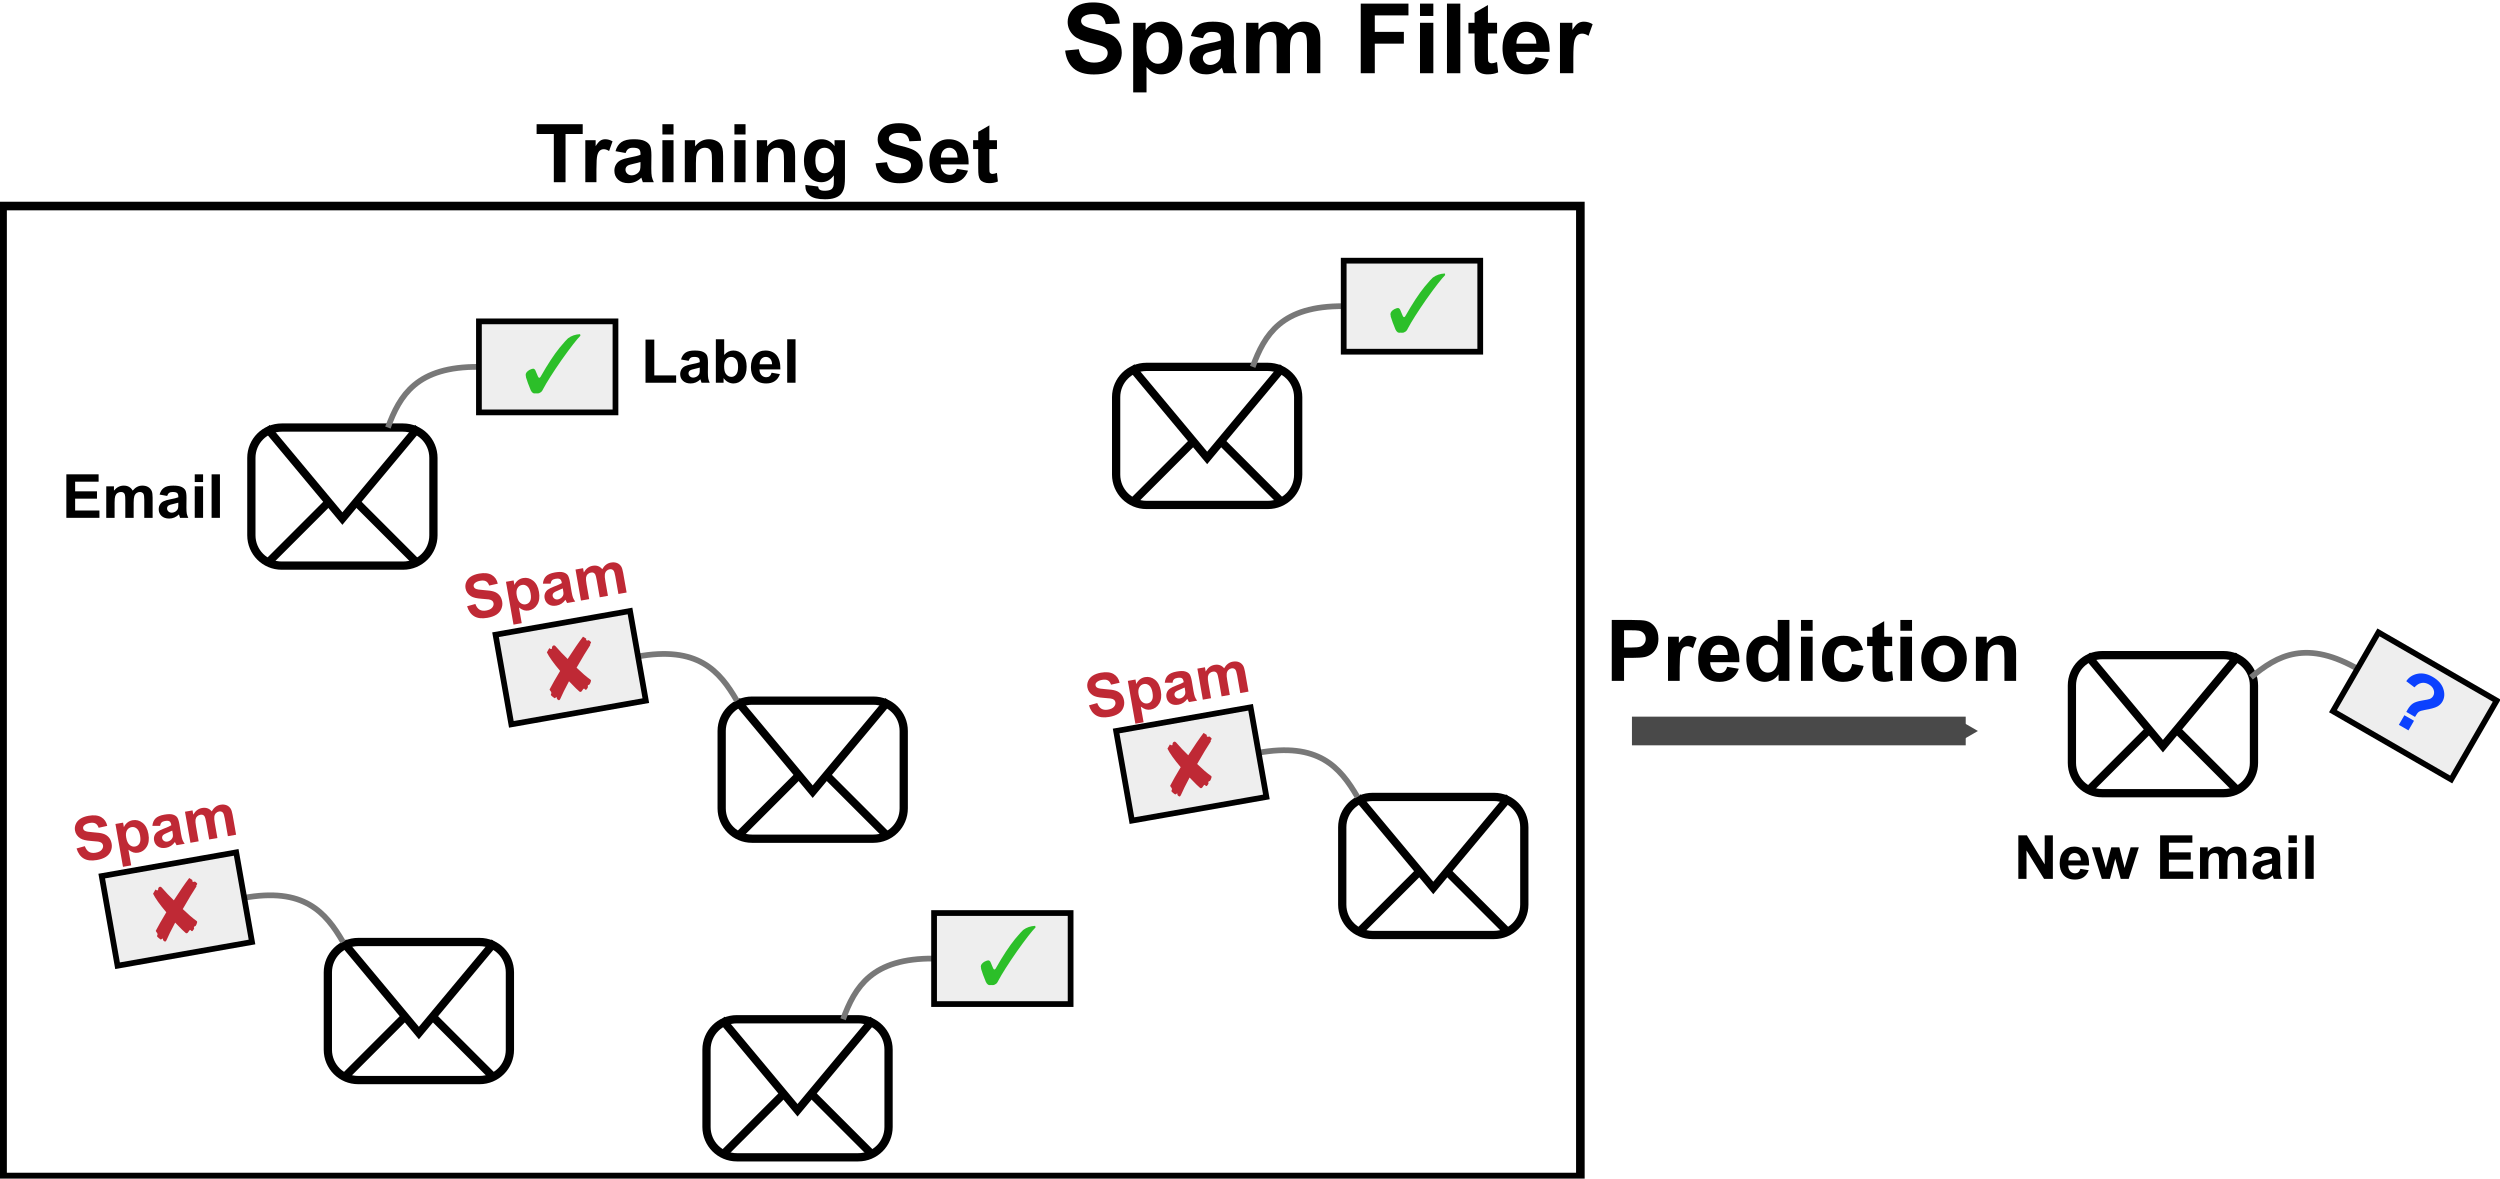 <?xml version="1.0" encoding="UTF-8" standalone="no"?>
<!-- Created with Inkscape (http://www.inkscape.org/) -->

<svg
   xmlns:dc="http://purl.org/dc/elements/1.1/"
   xmlns:cc="http://creativecommons.org/ns#"
   xmlns:rdf="http://www.w3.org/1999/02/22-rdf-syntax-ns#"
   xmlns:svg="http://www.w3.org/2000/svg"
   xmlns="http://www.w3.org/2000/svg"
   xmlns:sodipodi="http://sodipodi.sourceforge.net/DTD/sodipodi-0.dtd"
   xmlns:inkscape="http://www.inkscape.org/namespaces/inkscape"
   width="195.762mm"
   height="92.292mm"
   viewBox="0 0 195.762 92.292"
   version="1.1"
   id="svg8"
   inkscape:version="0.92.4 (5da689c313, 2019-01-14)"
   sodipodi:docname="03-Spam_Filter-Explained-Eng.svg"
   inkscape:export-filename="C:\Users\ko40\Desktop\Channel 2.0\04 - Scikit\Video 1 - Introduction to ML\02-Spam Filter.png"
   inkscape:export-xdpi="96"
   inkscape:export-ydpi="96">
  <defs
     id="defs2">
    <marker
       inkscape:stockid="TriangleOutS"
       orient="auto"
       refY="0"
       refX="0"
       id="TriangleOutS"
       style="overflow:visible"
       inkscape:isstock="true">
      <path
         id="path1466"
         d="M 5.77,0 -2.88,5 V -5 Z"
         style="fill:#494949;fill-opacity:1;fill-rule:evenodd;stroke:#494949;stroke-width:1pt;stroke-opacity:1"
         transform="scale(0.2)"
         inkscape:connector-curvature="0" />
    </marker>
    <marker
       inkscape:stockid="TriangleOutM"
       orient="auto"
       refY="0"
       refX="0"
       id="TriangleOutM"
       style="overflow:visible"
       inkscape:isstock="true">
      <path
         id="path1463"
         d="M 5.77,0 -2.88,5 V -5 Z"
         style="fill:#494949;fill-opacity:1;fill-rule:evenodd;stroke:#494949;stroke-width:1pt;stroke-opacity:1"
         transform="scale(0.4)"
         inkscape:connector-curvature="0" />
    </marker>
    <marker
       inkscape:stockid="TriangleOutL"
       orient="auto"
       refY="0"
       refX="0"
       id="TriangleOutL"
       style="overflow:visible"
       inkscape:isstock="true">
      <path
         id="path1460"
         d="M 5.77,0 -2.88,5 V -5 Z"
         style="fill:#000000;fill-opacity:1;fill-rule:evenodd;stroke:#000000;stroke-width:1pt;stroke-opacity:1"
         transform="scale(0.8)"
         inkscape:connector-curvature="0" />
    </marker>
    <marker
       inkscape:stockid="TriangleOutS"
       orient="auto"
       refY="0"
       refX="0"
       id="TriangleOutS-1"
       style="overflow:visible"
       inkscape:isstock="true">
      <path
         id="path1466-7"
         d="M 5.77,0 -2.88,5 V -5 Z"
         style="fill:#494949;fill-opacity:1;fill-rule:evenodd;stroke:#494949;stroke-width:1pt;stroke-opacity:1"
         transform="scale(0.2)"
         inkscape:connector-curvature="0" />
    </marker>
  </defs>
  <sodipodi:namedview
     id="base"
     pagecolor="#ffffff"
     bordercolor="#666666"
     borderopacity="1.0"
     inkscape:pageopacity="0.0"
     inkscape:pageshadow="2"
     inkscape:zoom="0.93451983"
     inkscape:cx="35.467639"
     inkscape:cy="280.7446"
     inkscape:document-units="mm"
     inkscape:current-layer="layer1"
     showgrid="true"
     inkscape:window-width="1920"
     inkscape:window-height="1017"
     inkscape:window-x="-8"
     inkscape:window-y="-8"
     inkscape:window-maximized="1">
    <inkscape:grid
       type="xygrid"
       id="grid826"
       originx="316.724"
       originy="-21.346" />
  </sodipodi:namedview>
  <g
     inkscape:label="Layer 1"
     inkscape:groupmode="layer"
     id="layer1"
     transform="translate(316.724,-183.363)">
    <g
       id="g1959"
       inkscape:export-xdpi="96"
       inkscape:export-ydpi="96"
       transform="matrix(0.449,0,0,0.449,-173.491,51.415)">
      <g
         transform="translate(-333.375,198.437)"
         id="g967-8">
        <g
           id="g884-63">
          <path
             inkscape:connector-curvature="0"
             id="rect828-6"
             d="m 63.5,170 h 21.167 c 2.932,0 5.292,2.36 5.292,5.292 v 13.494 c 0,2.932 -2.36,5.292 -5.292,5.292 H 63.5 c -2.932,0 -5.292,-2.36 -5.292,-5.292 v -13.494 c 0,-2.932 2.36,-5.292 5.292,-5.292 z"
             style="opacity:1;fill:none;fill-opacity:1;fill-rule:nonzero;stroke:#000000;stroke-width:1.441;stroke-miterlimit:4;stroke-dasharray:none;stroke-dashoffset:0;stroke-opacity:1" />
          <path
             inkscape:connector-curvature="0"
             id="path853-6"
             d="M 60.854,170 74.083,185.875 87.312,170"
             style="fill:none;stroke:#000000;stroke-width:1.4;stroke-linecap:butt;stroke-linejoin:miter;stroke-miterlimit:4;stroke-dasharray:none;stroke-opacity:1" />
          <path
             inkscape:connector-curvature="0"
             id="path857-13"
             d="M 76.729,183.229 87.312,193.812"
             style="fill:none;stroke:#000000;stroke-width:1.4;stroke-linecap:butt;stroke-linejoin:miter;stroke-miterlimit:4;stroke-dasharray:none;stroke-opacity:1" />
          <path
             inkscape:connector-curvature="0"
             id="path857-1-58"
             d="M 71.438,183.229 60.854,193.812"
             style="fill:none;stroke:#000000;stroke-width:1.4;stroke-linecap:butt;stroke-linejoin:miter;stroke-miterlimit:4;stroke-dasharray:none;stroke-opacity:1" />
        </g>
        <path
           style="fill:none;stroke:#787878;stroke-width:1;stroke-linecap:butt;stroke-linejoin:miter;stroke-miterlimit:4;stroke-dasharray:none;stroke-opacity:1"
           d="m 82.021,170 c 2.069,-5.629 5.024,-10.68 15.875,-10.583"
           id="path886-4"
           inkscape:connector-curvature="0"
           sodipodi:nodetypes="cc" />
        <path
           inkscape:connector-curvature="0"
           id="rect888-8"
           d="m 97.896,151.479 h 23.813 v 15.875 H 97.896 Z"
           style="opacity:1;fill:#eeeeee;fill-opacity:1;fill-rule:nonzero;stroke:#000000;stroke-width:1;stroke-miterlimit:4;stroke-dasharray:none;stroke-dashoffset:0;stroke-opacity:1" />
        <g
           id="flowRoot890-1"
           style="font-style:normal;font-variant:normal;font-weight:normal;font-stretch:normal;font-size:40px;line-height:1.25;font-family:Arial;-inkscape-font-specification:Arial;text-align:center;letter-spacing:0px;word-spacing:0px;text-anchor:middle;fill:#000000;fill-opacity:1;stroke:none"
           transform="matrix(0.265,0,0,0.265,196.971,-9.602)"
           aria-label="✓">
          <path
             inkscape:connector-curvature="0"
             id="path1030-4"
             style="font-style:normal;font-variant:normal;font-weight:bold;font-stretch:normal;font-size:53.333px;font-family:Arial;-inkscape-font-specification:'Arial Bold';fill:#2cbf29;fill-opacity:1"
             d="m -342.917,644.603 q 0,-0.833 -0.208,-1.458 0,-1.875 2.5,-3.333 1.667,-0.833 2.5,-0.833 1.042,0.208 1.458,1.25 1.25,2.917 1.667,3.958 0.417,0.833 0.833,0.833 0.417,0 0.833,-0.625 7.083,-12.5 12.708,-19.375 4.375,-5.208 5.417,-6.042 3.333,-2.5 7.917,-2.708 l 0.208,1.042 q -3.542,3.542 -12.292,15.833 -8.542,12.292 -12.292,19.375 -0.833,1.875 -2.083,2.292 -0.625,0.625 -2.708,0.417 -1.458,0.208 -2.083,-0.417 -0.625,-0.417 -1.25,-1.667 -2.083,-5 -3.125,-8.542 z" />
        </g>
      </g>
      <g
         transform="translate(-2.646,219.604)"
         id="g1054-8">
        <g
           transform="translate(-13.229,18.521)"
           id="g884-6-4-9">
          <path
             style="opacity:1;fill:none;fill-opacity:1;fill-rule:nonzero;stroke:#000000;stroke-width:1.441;stroke-miterlimit:4;stroke-dasharray:none;stroke-dashoffset:0;stroke-opacity:1"
             d="m 63.5,170 h 21.167 c 2.932,0 5.292,2.36 5.292,5.292 v 13.494 c 0,2.932 -2.36,5.292 -5.292,5.292 H 63.5 c -2.932,0 -5.292,-2.36 -5.292,-5.292 v -13.494 c 0,-2.932 2.36,-5.292 5.292,-5.292 z"
             id="rect828-0-4-6"
             inkscape:connector-curvature="0" />
          <path
             inkscape:connector-curvature="0"
             id="path853-0-1-6"
             d="M 60.854,170 74.083,185.875 87.312,170"
             style="fill:none;stroke:#000000;stroke-width:1.4;stroke-linecap:butt;stroke-linejoin:miter;stroke-miterlimit:4;stroke-dasharray:none;stroke-opacity:1" />
          <path
             inkscape:connector-curvature="0"
             id="path857-5-2-6"
             d="M 76.729,183.229 87.312,193.812"
             style="fill:none;stroke:#000000;stroke-width:1.4;stroke-linecap:butt;stroke-linejoin:miter;stroke-miterlimit:4;stroke-dasharray:none;stroke-opacity:1" />
          <path
             inkscape:connector-curvature="0"
             id="path857-1-5-6-7"
             d="M 71.438,183.229 60.854,193.812"
             style="fill:none;stroke:#000000;stroke-width:1.4;stroke-linecap:butt;stroke-linejoin:miter;stroke-miterlimit:4;stroke-dasharray:none;stroke-opacity:1" />
        </g>
        <path
           style="fill:none;stroke:#787878;stroke-width:1;stroke-linecap:butt;stroke-linejoin:miter;stroke-miterlimit:4;stroke-dasharray:none;stroke-opacity:1"
           d="m 76.21,192.395 c 4.606,-3.84 9.691,-6.737 19.04,-1.228"
           id="path886-7-5-3"
           inkscape:connector-curvature="0"
           sodipodi:nodetypes="cc" />
        <path
           transform="rotate(30)"
           style="opacity:1;fill:#eeeeee;fill-opacity:1;fill-rule:nonzero;stroke:#000000;stroke-width:1;stroke-miterlimit:4;stroke-dasharray:none;stroke-dashoffset:0;stroke-opacity:1"
           d="m 177.528,110.607 h 23.812 v 15.875 h -23.812 z"
           id="rect888-0-1-5"
           inkscape:connector-curvature="0" />
        <g
           aria-label="?"
           transform="matrix(0.229,0.132,-0.132,0.229,263.072,95.047)"
           style="font-style:normal;font-variant:normal;font-weight:normal;font-stretch:normal;font-size:40px;line-height:1.25;font-family:Arial;-inkscape-font-specification:Arial;text-align:center;letter-spacing:0px;word-spacing:0px;text-anchor:middle;fill:#0b41fe;fill-opacity:1;stroke:none"
           id="flowRoot890-3-7-8">
          <path
             d="m -321.745,640.716 h -6.641 q -0.026,-1.432 -0.026,-1.745 0,-3.229 1.068,-5.312 1.068,-2.083 4.271,-4.688 3.203,-2.604 3.828,-3.411 0.964,-1.276 0.964,-2.812 0,-2.135 -1.719,-3.646 -1.693,-1.536 -4.583,-1.536 -2.786,0 -4.661,1.589 -1.875,1.589 -2.578,4.844 l -6.719,-0.833 q 0.286,-4.661 3.958,-7.917 3.698,-3.255 9.688,-3.255 6.302,0 10.026,3.307 3.724,3.281 3.724,7.656 0,2.422 -1.38,4.583 -1.354,2.161 -5.833,5.885 -2.318,1.927 -2.891,3.099 -0.547,1.172 -0.495,4.193 z m -6.641,9.844 v -7.318 h 7.318 v 7.318 z"
             style="font-style:normal;font-variant:normal;font-weight:bold;font-stretch:normal;font-size:53.333px;font-family:Arial;-inkscape-font-specification:'Arial Bold';fill:#0b41fe;fill-opacity:1"
             id="path1020-3"
             inkscape:connector-curvature="0" />
        </g>
      </g>
      <path
         style="opacity:1;fill:none;fill-opacity:1;fill-rule:nonzero;stroke:#000000;stroke-width:1.5;stroke-miterlimit:4;stroke-dasharray:none;stroke-dashoffset:0;stroke-opacity:1"
         d="M -318.558,329.808 H -43.392 V 499.142 H -318.558 Z"
         id="rect1040-6" />
      <g
         transform="translate(-182.562,187.854)"
         id="g967-2-6-9">
        <g
           id="g884-9-5-8">
          <path
             inkscape:connector-curvature="0"
             id="rect828-2-3-4"
             d="m 63.5,170 h 21.167 c 2.932,0 5.292,2.36 5.292,5.292 v 13.494 c 0,2.932 -2.36,5.292 -5.292,5.292 H 63.5 c -2.932,0 -5.292,-2.36 -5.292,-5.292 v -13.494 c 0,-2.932 2.36,-5.292 5.292,-5.292 z"
             style="opacity:1;fill:none;fill-opacity:1;fill-rule:nonzero;stroke:#000000;stroke-width:1.441;stroke-miterlimit:4;stroke-dasharray:none;stroke-dashoffset:0;stroke-opacity:1" />
          <path
             inkscape:connector-curvature="0"
             id="path853-7-0-2"
             d="M 60.854,170 74.083,185.875 87.312,170"
             style="fill:none;stroke:#000000;stroke-width:1.4;stroke-linecap:butt;stroke-linejoin:miter;stroke-miterlimit:4;stroke-dasharray:none;stroke-opacity:1" />
          <path
             inkscape:connector-curvature="0"
             id="path857-56-7-3"
             d="M 76.729,183.229 87.312,193.812"
             style="fill:none;stroke:#000000;stroke-width:1.4;stroke-linecap:butt;stroke-linejoin:miter;stroke-miterlimit:4;stroke-dasharray:none;stroke-opacity:1" />
          <path
             inkscape:connector-curvature="0"
             id="path857-1-0-7-5"
             d="M 71.438,183.229 60.854,193.812"
             style="fill:none;stroke:#000000;stroke-width:1.4;stroke-linecap:butt;stroke-linejoin:miter;stroke-miterlimit:4;stroke-dasharray:none;stroke-opacity:1" />
        </g>
        <path
           style="fill:none;stroke:#787878;stroke-width:1;stroke-linecap:butt;stroke-linejoin:miter;stroke-miterlimit:4;stroke-dasharray:none;stroke-opacity:1"
           d="m 82.021,170 c 2.069,-5.629 5.024,-10.68 15.875,-10.583"
           id="path886-6-3-7"
           inkscape:connector-curvature="0"
           sodipodi:nodetypes="cc" />
        <path
           inkscape:connector-curvature="0"
           id="rect888-08-0-8"
           d="m 97.896,151.479 h 23.813 v 15.875 H 97.896 Z"
           style="opacity:1;fill:#eeeeee;fill-opacity:1;fill-rule:nonzero;stroke:#000000;stroke-width:1;stroke-miterlimit:4;stroke-dasharray:none;stroke-dashoffset:0;stroke-opacity:1" />
        <g
           id="flowRoot890-6-4-7"
           style="font-style:normal;font-variant:normal;font-weight:normal;font-stretch:normal;font-size:40px;line-height:1.25;font-family:Arial;-inkscape-font-specification:Arial;text-align:center;letter-spacing:0px;word-spacing:0px;text-anchor:middle;fill:#000000;fill-opacity:1;stroke:none"
           transform="matrix(0.265,0,0,0.265,196.971,-9.602)"
           aria-label="✓">
          <path
             inkscape:connector-curvature="0"
             id="path1249-1"
             style="font-style:normal;font-variant:normal;font-weight:bold;font-stretch:normal;font-size:53.333px;font-family:Arial;-inkscape-font-specification:'Arial Bold';fill:#2cbf29;fill-opacity:1"
             d="m -342.917,644.603 q 0,-0.833 -0.208,-1.458 0,-1.875 2.5,-3.333 1.667,-0.833 2.5,-0.833 1.042,0.208 1.458,1.25 1.25,2.917 1.667,3.958 0.417,0.833 0.833,0.833 0.417,0 0.833,-0.625 7.083,-12.5 12.708,-19.375 4.375,-5.208 5.417,-6.042 3.333,-2.5 7.917,-2.708 l 0.208,1.042 q -3.542,3.542 -12.292,15.833 -8.542,12.292 -12.292,19.375 -0.833,1.875 -2.083,2.292 -0.625,0.625 -2.708,0.417 -1.458,0.208 -2.083,-0.417 -0.625,-0.417 -1.25,-1.667 -2.083,-5 -3.125,-8.542 z" />
        </g>
      </g>
      <g
         transform="translate(-254,301.625)"
         id="g967-2-8-4">
        <g
           id="g884-9-7-2">
          <path
             inkscape:connector-curvature="0"
             id="rect828-2-4-5"
             d="m 63.5,170 h 21.167 c 2.932,0 5.292,2.36 5.292,5.292 v 13.494 c 0,2.932 -2.36,5.292 -5.292,5.292 H 63.5 c -2.932,0 -5.292,-2.36 -5.292,-5.292 v -13.494 c 0,-2.932 2.36,-5.292 5.292,-5.292 z"
             style="opacity:1;fill:none;fill-opacity:1;fill-rule:nonzero;stroke:#000000;stroke-width:1.441;stroke-miterlimit:4;stroke-dasharray:none;stroke-dashoffset:0;stroke-opacity:1" />
          <path
             inkscape:connector-curvature="0"
             id="path853-7-6-5"
             d="M 60.854,170 74.083,185.875 87.312,170"
             style="fill:none;stroke:#000000;stroke-width:1.4;stroke-linecap:butt;stroke-linejoin:miter;stroke-miterlimit:4;stroke-dasharray:none;stroke-opacity:1" />
          <path
             inkscape:connector-curvature="0"
             id="path857-56-4-8"
             d="M 76.729,183.229 87.312,193.812"
             style="fill:none;stroke:#000000;stroke-width:1.4;stroke-linecap:butt;stroke-linejoin:miter;stroke-miterlimit:4;stroke-dasharray:none;stroke-opacity:1" />
          <path
             inkscape:connector-curvature="0"
             id="path857-1-0-1-9"
             d="M 71.438,183.229 60.854,193.812"
             style="fill:none;stroke:#000000;stroke-width:1.4;stroke-linecap:butt;stroke-linejoin:miter;stroke-miterlimit:4;stroke-dasharray:none;stroke-opacity:1" />
        </g>
        <path
           style="fill:none;stroke:#787878;stroke-width:1;stroke-linecap:butt;stroke-linejoin:miter;stroke-miterlimit:4;stroke-dasharray:none;stroke-opacity:1"
           d="m 82.021,170 c 2.069,-5.629 5.024,-10.68 15.875,-10.583"
           id="path886-6-1-9"
           inkscape:connector-curvature="0"
           sodipodi:nodetypes="cc" />
        <path
           inkscape:connector-curvature="0"
           id="rect888-08-9-0"
           d="m 97.896,151.479 h 23.813 v 15.875 H 97.896 Z"
           style="opacity:1;fill:#eeeeee;fill-opacity:1;fill-rule:nonzero;stroke:#000000;stroke-width:1;stroke-miterlimit:4;stroke-dasharray:none;stroke-dashoffset:0;stroke-opacity:1" />
        <g
           id="flowRoot890-6-3-4"
           style="font-style:normal;font-variant:normal;font-weight:normal;font-stretch:normal;font-size:40px;line-height:1.25;font-family:Arial;-inkscape-font-specification:Arial;text-align:center;letter-spacing:0px;word-spacing:0px;text-anchor:middle;fill:#000000;fill-opacity:1;stroke:none"
           transform="matrix(0.265,0,0,0.265,196.971,-9.602)"
           aria-label="✓">
          <path
             inkscape:connector-curvature="0"
             id="path1019-1"
             style="font-style:normal;font-variant:normal;font-weight:bold;font-stretch:normal;font-size:53.333px;font-family:Arial;-inkscape-font-specification:'Arial Bold';fill:#2cbf29;fill-opacity:1"
             d="m -342.917,644.603 q 0,-0.833 -0.208,-1.458 0,-1.875 2.5,-3.333 1.667,-0.833 2.5,-0.833 1.042,0.208 1.458,1.25 1.25,2.917 1.667,3.958 0.417,0.833 0.833,0.833 0.417,0 0.833,-0.625 7.083,-12.5 12.708,-19.375 4.375,-5.208 5.417,-6.042 3.333,-2.5 7.917,-2.708 l 0.208,1.042 q -3.542,3.542 -12.292,15.833 -8.542,12.292 -12.292,19.375 -0.833,1.875 -2.083,2.292 -0.625,0.625 -2.708,0.417 -1.458,0.208 -2.083,-0.417 -0.625,-0.417 -1.25,-1.667 -2.083,-5 -3.125,-8.542 z" />
        </g>
      </g>
      <path
         inkscape:connector-curvature="0"
         id="path1316-0"
         d="M -34.396,421.354 H 23.813"
         style="fill:none;stroke:#494949;stroke-width:5;stroke-linecap:butt;stroke-linejoin:miter;stroke-miterlimit:4;stroke-dasharray:none;stroke-opacity:1;marker-end:url(#TriangleOutS-1)" />
      <g
         id="flowRoot1712-78"
         style="font-style:normal;font-variant:normal;font-weight:normal;font-stretch:normal;font-size:40px;line-height:1.25;font-family:Arial;-inkscape-font-specification:Arial;text-align:center;letter-spacing:0px;word-spacing:0px;text-anchor:middle;fill:#000000;fill-opacity:1;stroke:none"
         transform="matrix(0.265,0,0,0.265,-304.019,253.64)"
         aria-label="Ετικέτα  (Label)">
        <path
           inkscape:connector-curvature="0"
           id="path1072-0"
           style="font-style:normal;font-variant:normal;font-weight:bold;font-stretch:normal;font-family:Arial;-inkscape-font-specification:'Arial Bold'"
           d="m 368.266,403.703 v -28.398 h 5.781 v 23.574 h 14.375 v 4.824 z" />
        <path
           inkscape:connector-curvature="0"
           id="path1074-2"
           style="font-style:normal;font-variant:normal;font-weight:bold;font-stretch:normal;font-family:Arial;-inkscape-font-specification:'Arial Bold'"
           d="m 396.626,389.289 -4.98,-0.898 q 0.84,-3.008 2.891,-4.453 2.051,-1.445 6.094,-1.445 3.672,0 5.469,0.879 1.797,0.859 2.52,2.207 0.742,1.328 0.742,4.902 l -0.059,6.406 q 0,2.734 0.254,4.043 0.273,1.289 0.996,2.773 h -5.43 q -0.215,-0.547 -0.527,-1.621 -0.137,-0.488 -0.195,-0.645 -1.406,1.367 -3.008,2.051 -1.602,0.684 -3.418,0.684 -3.203,0 -5.059,-1.738 -1.836,-1.738 -1.836,-4.395 0,-1.758 0.84,-3.125 0.84,-1.387 2.344,-2.109 1.523,-0.742 4.375,-1.289 3.848,-0.723 5.332,-1.348 v -0.547 q 0,-1.582 -0.781,-2.246 -0.781,-0.684 -2.949,-0.684 -1.465,0 -2.285,0.586 -0.82,0.566 -1.328,2.012 z m 7.344,4.453 q -1.055,0.352 -3.34,0.84 -2.285,0.488 -2.988,0.957 -1.074,0.762 -1.074,1.934 0,1.152 0.859,1.992 0.859,0.84 2.188,0.84 1.484,0 2.832,-0.977 0.996,-0.742 1.309,-1.816 0.215,-0.703 0.215,-2.676 z" />
        <path
           inkscape:connector-curvature="0"
           id="path1076-2"
           style="font-style:normal;font-variant:normal;font-weight:bold;font-stretch:normal;font-family:Arial;-inkscape-font-specification:'Arial Bold'"
           d="M 414.555,403.703 V 375.071 h 5.488 v 10.312 q 2.539,-2.891 6.016,-2.891 3.789,0 6.27,2.754 2.48,2.734 2.48,7.871 0,5.312 -2.539,8.184 -2.52,2.871 -6.133,2.871 -1.777,0 -3.516,-0.879 -1.719,-0.898 -2.969,-2.637 v 3.047 z m 5.449,-10.82 q 0,3.223 1.016,4.766 1.426,2.188 3.789,2.188 1.816,0 3.086,-1.543 1.289,-1.562 1.289,-4.902 0,-3.555 -1.289,-5.117 -1.289,-1.582 -3.301,-1.582 -1.973,0 -3.281,1.543 -1.309,1.523 -1.309,4.648 z" />
        <path
           inkscape:connector-curvature="0"
           id="path1078-5"
           style="font-style:normal;font-variant:normal;font-weight:bold;font-stretch:normal;font-family:Arial;-inkscape-font-specification:'Arial Bold'"
           d="m 451.255,397.102 5.469,0.918 q -1.055,3.008 -3.34,4.59 -2.266,1.562 -5.684,1.562 -5.41,0 -8.008,-3.535 -2.051,-2.832 -2.051,-7.148 0,-5.156 2.695,-8.066 2.695,-2.93 6.816,-2.93 4.629,0 7.305,3.066 2.676,3.047 2.559,9.355 h -13.75 q 0.059,2.441 1.328,3.809 1.27,1.348 3.164,1.348 1.289,0 2.168,-0.703 0.879,-0.703 1.328,-2.266 z m 0.312,-5.547 q -0.059,-2.383 -1.23,-3.613 -1.172,-1.25 -2.852,-1.25 -1.797,0 -2.969,1.309 -1.172,1.309 -1.152,3.555 z" />
        <path
           inkscape:connector-curvature="0"
           id="path1080-8"
           style="font-style:normal;font-variant:normal;font-weight:bold;font-stretch:normal;font-family:Arial;-inkscape-font-specification:'Arial Bold'"
           d="M 461.509,403.703 V 375.071 h 5.488 v 28.633 z" />
      </g>
      <g
         id="flowRoot1712-9-2-81"
         style="font-style:normal;font-variant:normal;font-weight:normal;font-stretch:normal;font-size:40px;line-height:1.25;font-family:Arial;-inkscape-font-specification:Arial;text-align:center;letter-spacing:0px;word-spacing:0px;text-anchor:middle;fill:#000000;fill-opacity:1;stroke:none"
         transform="matrix(0.265,0,0,0.265,-382.426,221.714)"
         aria-label="Training Set (Σύνολο Εκπαίδευσης)">
        <path
           inkscape:connector-curvature="0"
           id="path1127-8"
           style="font-style:normal;font-variant:normal;font-weight:bold;font-stretch:normal;font-size:53.333px;font-family:Arial;-inkscape-font-specification:'Arial Bold'"
           d="m 603.799,392.203 v -31.719 h -11.328 v -6.458 h 30.339 v 6.458 H 611.508 v 31.719 z" />
        <path
           inkscape:connector-curvature="0"
           id="path1129-2"
           style="font-style:normal;font-variant:normal;font-weight:bold;font-stretch:normal;font-size:53.333px;font-family:Arial;-inkscape-font-specification:'Arial Bold'"
           d="m 631.846,392.203 h -7.318 v -27.656 h 6.797 v 3.932 q 1.745,-2.786 3.125,-3.672 1.406,-0.885 3.177,-0.885 2.5,0 4.818,1.38 l -2.266,6.38 q -1.849,-1.198 -3.438,-1.198 -1.536,0 -2.604,0.859 -1.068,0.833 -1.693,3.047 -0.599,2.214 -0.599,9.271 z" />
        <path
           inkscape:connector-curvature="0"
           id="path1131-3"
           style="font-style:normal;font-variant:normal;font-weight:bold;font-stretch:normal;font-size:53.333px;font-family:Arial;-inkscape-font-specification:'Arial Bold'"
           d="m 651.039,372.984 -6.641,-1.198 q 1.12,-4.01 3.854,-5.938 2.734,-1.927 8.125,-1.927 4.896,0 7.292,1.172 2.396,1.146 3.359,2.943 0.99,1.771 0.99,6.536 l -0.078,8.542 q 0,3.646 0.339,5.391 0.365,1.719 1.328,3.698 h -7.24 q -0.286,-0.729 -0.703,-2.161 -0.182,-0.651 -0.26,-0.859 -1.875,1.823 -4.01,2.734 -2.135,0.911 -4.557,0.911 -4.271,0 -6.745,-2.318 -2.448,-2.318 -2.448,-5.859 0,-2.344 1.12,-4.167 1.12,-1.849 3.125,-2.812 2.031,-0.99 5.833,-1.719 5.13,-0.964 7.109,-1.797 v -0.729 q 0,-2.109 -1.042,-2.995 -1.042,-0.911 -3.932,-0.911 -1.953,0 -3.047,0.781 -1.094,0.755 -1.771,2.682 z m 9.792,5.938 q -1.406,0.469 -4.453,1.12 -3.047,0.651 -3.984,1.276 -1.432,1.016 -1.432,2.578 0,1.536 1.146,2.656 1.146,1.12 2.917,1.12 1.979,0 3.776,-1.302 1.328,-0.99 1.745,-2.422 0.286,-0.938 0.286,-3.568 z" />
        <path
           inkscape:connector-curvature="0"
           id="path1133-5"
           style="font-style:normal;font-variant:normal;font-weight:bold;font-stretch:normal;font-size:53.333px;font-family:Arial;-inkscape-font-specification:'Arial Bold'"
           d="m 675.258,360.797 v -6.771 h 7.318 v 6.771 z m 0,31.406 v -27.656 h 7.318 v 27.656 z" />
        <path
           inkscape:connector-curvature="0"
           id="path1135-8"
           style="font-style:normal;font-variant:normal;font-weight:bold;font-stretch:normal;font-size:53.333px;font-family:Arial;-inkscape-font-specification:'Arial Bold'"
           d="m 715.206,392.203 h -7.318 v -14.115 q 0,-4.479 -0.469,-5.781 -0.469,-1.328 -1.536,-2.057 -1.042,-0.729 -2.526,-0.729 -1.901,0 -3.411,1.042 -1.51,1.042 -2.083,2.76 -0.547,1.719 -0.547,6.354 v 12.526 h -7.318 v -27.656 h 6.797 v 4.062 q 3.62,-4.688 9.115,-4.688 2.422,0 4.427,0.885 2.005,0.859 3.021,2.214 1.042,1.354 1.432,3.073 0.417,1.719 0.417,4.922 z" />
        <path
           inkscape:connector-curvature="0"
           id="path1137-0"
           style="font-style:normal;font-variant:normal;font-weight:bold;font-stretch:normal;font-size:53.333px;font-family:Arial;-inkscape-font-specification:'Arial Bold'"
           d="m 722.654,360.797 v -6.771 h 7.318 v 6.771 z m 0,31.406 v -27.656 h 7.318 v 27.656 z" />
        <path
           inkscape:connector-curvature="0"
           id="path1139-2"
           style="font-style:normal;font-variant:normal;font-weight:bold;font-stretch:normal;font-size:53.333px;font-family:Arial;-inkscape-font-specification:'Arial Bold'"
           d="m 762.601,392.203 h -7.318 v -14.115 q 0,-4.479 -0.469,-5.781 -0.469,-1.328 -1.536,-2.057 -1.042,-0.729 -2.526,-0.729 -1.901,0 -3.411,1.042 -1.51,1.042 -2.083,2.76 -0.547,1.719 -0.547,6.354 v 12.526 h -7.318 V 364.547 H 744.19 v 4.062 q 3.62,-4.688 9.115,-4.688 2.422,0 4.427,0.885 2.005,0.859 3.021,2.214 1.042,1.354 1.432,3.073 0.417,1.719 0.417,4.922 z" />
        <path
           inkscape:connector-curvature="0"
           id="path1141-7"
           style="font-style:normal;font-variant:normal;font-weight:bold;font-stretch:normal;font-size:53.333px;font-family:Arial;-inkscape-font-specification:'Arial Bold'"
           d="m 769.372,394.026 8.359,1.016 q 0.208,1.458 0.964,2.005 1.042,0.781 3.281,0.781 2.865,0 4.297,-0.859 0.964,-0.573 1.458,-1.849 0.339,-0.911 0.339,-3.359 v -4.036 q -3.281,4.479 -8.281,4.479 -5.573,0 -8.828,-4.714 -2.552,-3.724 -2.552,-9.271 0,-6.953 3.333,-10.625 3.359,-3.672 8.333,-3.672 5.13,0 8.464,4.505 v -3.88 h 6.849 v 24.818 q 0,4.896 -0.807,7.318 -0.807,2.422 -2.266,3.802 -1.458,1.38 -3.906,2.161 -2.422,0.781 -6.146,0.781 -7.031,0 -9.974,-2.422 -2.943,-2.396 -2.943,-6.094 0,-0.365 0.026,-0.885 z m 6.536,-16.224 q 0,4.401 1.693,6.458 1.719,2.031 4.219,2.031 2.682,0 4.531,-2.083 1.849,-2.109 1.849,-6.224 0,-4.297 -1.771,-6.38 -1.771,-2.083 -4.479,-2.083 -2.63,0 -4.349,2.057 -1.693,2.031 -1.693,6.224 z" />
        <path
           inkscape:connector-curvature="0"
           id="path1143-6"
           style="font-style:normal;font-variant:normal;font-weight:bold;font-stretch:normal;font-size:53.333px;font-family:Arial;-inkscape-font-specification:'Arial Bold'"
           d="m 815.544,379.781 7.5,-0.729 q 0.677,3.776 2.734,5.547 2.083,1.771 5.599,1.771 3.724,0 5.599,-1.562 1.901,-1.589 1.901,-3.698 0,-1.354 -0.807,-2.292 -0.781,-0.964 -2.76,-1.667 -1.354,-0.469 -6.172,-1.667 -6.198,-1.536 -8.698,-3.776 -3.516,-3.151 -3.516,-7.682 0,-2.917 1.641,-5.443 1.667,-2.552 4.766,-3.88 3.125,-1.328 7.526,-1.328 7.188,0 10.807,3.151 3.646,3.151 3.828,8.411 l -7.708,0.339 q -0.495,-2.943 -2.135,-4.219 -1.615,-1.302 -4.87,-1.302 -3.359,0 -5.26,1.38 -1.224,0.885 -1.224,2.37 0,1.354 1.146,2.318 1.458,1.224 7.083,2.552 5.625,1.328 8.307,2.76 2.708,1.406 4.219,3.88 1.536,2.448 1.536,6.068 0,3.281 -1.823,6.146 -1.823,2.865 -5.156,4.271 -3.333,1.38 -8.307,1.38 -7.24,0 -11.12,-3.333 -3.88,-3.359 -4.635,-9.766 z" />
        <path
           inkscape:connector-curvature="0"
           id="path1145-5"
           style="font-style:normal;font-variant:normal;font-weight:bold;font-stretch:normal;font-size:53.333px;font-family:Arial;-inkscape-font-specification:'Arial Bold'"
           d="m 869.086,383.401 7.292,1.224 q -1.406,4.01 -4.453,6.12 -3.021,2.083 -7.578,2.083 -7.214,0 -10.677,-4.714 -2.734,-3.776 -2.734,-9.531 0,-6.875 3.594,-10.755 3.594,-3.906 9.089,-3.906 6.172,0 9.74,4.089 3.568,4.062 3.411,12.474 H 858.435 q 0.078,3.255 1.771,5.078 1.693,1.797 4.219,1.797 1.719,0 2.891,-0.938 1.172,-0.938 1.771,-3.021 z m 0.417,-7.396 q -0.078,-3.177 -1.641,-4.818 -1.562,-1.667 -3.802,-1.667 -2.396,0 -3.958,1.745 -1.562,1.745 -1.536,4.74 z" />
        <path
           inkscape:connector-curvature="0"
           id="path1147-6"
           style="font-style:normal;font-variant:normal;font-weight:bold;font-stretch:normal;font-size:53.333px;font-family:Arial;-inkscape-font-specification:'Arial Bold'"
           d="m 895.44,364.547 v 5.833 h -5 v 11.146 q 0,3.385 0.13,3.958 0.156,0.547 0.651,0.911 0.521,0.365 1.25,0.365 1.016,0 2.943,-0.703 l 0.625,5.677 q -2.552,1.094 -5.781,1.094 -1.979,0 -3.568,-0.651 -1.589,-0.677 -2.344,-1.719 -0.729,-1.068 -1.016,-2.865 -0.234,-1.276 -0.234,-5.156 v -12.057 h -3.359 v -5.833 h 3.359 v -5.495 l 7.344,-4.271 v 9.766 z" />
      </g>
      <g
         id="flowRoot1712-7-2-6"
         style="font-style:normal;font-variant:normal;font-weight:normal;font-stretch:normal;font-size:40px;line-height:1.25;font-family:Arial;-inkscape-font-specification:Arial;text-align:center;letter-spacing:0px;word-spacing:0px;text-anchor:middle;fill:#000000;fill-opacity:1;stroke:none"
         transform="matrix(0.265,0,0,0.265,-408.508,264.461)"
         aria-label="Γνωστό email">
        <g
           aria-label="Email"
           transform="translate(280.53,-560.04)"
           style="font-style:normal;font-variant:normal;font-weight:normal;font-stretch:normal;font-size:40px;line-height:1.25;font-family:Arial;-inkscape-font-specification:Arial;text-align:center;letter-spacing:0px;word-spacing:0px;text-anchor:middle;fill:#000000;fill-opacity:1;stroke:none"
           id="flowRoot1781">
          <path
             d="m 100.885,1011.811 v -28.633 h 21.23 v 4.844 h -15.449 v 6.348 h 14.375 v 4.824 h -14.375 v 7.793 h 15.996 v 4.824 z"
             style="font-style:normal;font-variant:normal;font-weight:bold;font-stretch:normal;font-family:Arial;-inkscape-font-specification:'Arial Bold'"
             id="path1004" />
          <path
             d="m 127.154,991.069 h 5.059 v 2.832 q 2.715,-3.301 6.465,-3.301 1.992,0 3.457,0.82 1.465,0.82 2.402,2.48 1.367,-1.66 2.949,-2.48 1.582,-0.82 3.379,-0.82 2.285,0 3.867,0.938 1.582,0.918 2.363,2.715 0.566,1.328 0.566,4.297 v 13.262 h -5.488 v -11.855 q 0,-3.086 -0.566,-3.984 -0.762,-1.172 -2.344,-1.172 -1.152,0 -2.168,0.703 -1.016,0.703 -1.465,2.07 -0.449,1.348 -0.449,4.277 v 9.961 h -5.488 v -11.367 q 0,-3.027 -0.293,-3.906 -0.293,-0.879 -0.918,-1.309 -0.605,-0.43 -1.66,-0.43 -1.27,0 -2.285,0.684 -1.016,0.684 -1.465,1.973 -0.43,1.289 -0.43,4.277 v 10.078 h -5.488 z"
             style="font-style:normal;font-variant:normal;font-weight:bold;font-stretch:normal;font-family:Arial;-inkscape-font-specification:'Arial Bold'"
             id="path1006" />
          <path
             d="m 167.213,997.397 -4.98,-0.898 q 0.84,-3.008 2.891,-4.453 2.051,-1.445 6.094,-1.445 3.672,0 5.469,0.879 1.797,0.859 2.52,2.207 0.742,1.328 0.742,4.902 l -0.059,6.406 q 0,2.734 0.254,4.043 0.273,1.289 0.996,2.773 h -5.43 q -0.215,-0.547 -0.527,-1.621 -0.137,-0.488 -0.195,-0.644 -1.406,1.367 -3.008,2.051 -1.602,0.684 -3.418,0.684 -3.203,0 -5.059,-1.738 -1.836,-1.738 -1.836,-4.394 0,-1.758 0.84,-3.125 0.84,-1.387 2.344,-2.109 1.523,-0.742 4.375,-1.289 3.848,-0.723 5.332,-1.348 v -0.547 q 0,-1.582 -0.781,-2.246 -0.781,-0.684 -2.949,-0.684 -1.465,0 -2.285,0.586 -0.82,0.566 -1.328,2.012 z m 7.344,4.453 q -1.055,0.352 -3.34,0.84 -2.285,0.488 -2.988,0.957 -1.074,0.762 -1.074,1.934 0,1.152 0.859,1.992 0.859,0.84 2.188,0.84 1.484,0 2.832,-0.977 0.996,-0.742 1.309,-1.816 0.215,-0.703 0.215,-2.676 z"
             style="font-style:normal;font-variant:normal;font-weight:bold;font-stretch:normal;font-family:Arial;-inkscape-font-specification:'Arial Bold'"
             id="path1008" />
          <path
             d="m 185.377,988.257 v -5.078 h 5.488 v 5.078 z m 0,23.555 v -20.742 h 5.488 v 20.742 z"
             style="font-style:normal;font-variant:normal;font-weight:bold;font-stretch:normal;font-family:Arial;-inkscape-font-specification:'Arial Bold'"
             id="path1010" />
          <path
             d="m 196.471,1011.811 v -28.633 h 5.488 v 28.633 z"
             style="font-style:normal;font-variant:normal;font-weight:bold;font-stretch:normal;font-family:Arial;-inkscape-font-specification:'Arial Bold'"
             id="path1012" />
        </g>
      </g>
      <g
         transform="translate(-2.646,219.604)"
         id="g1087-8">
        <g
           id="g954-4"
           transform="translate(-100.793,-25.543)">
          <g
             id="g884-6-25"
             transform="translate(-39.688,68.792)">
            <path
               style="opacity:1;fill:none;fill-opacity:1;fill-rule:nonzero;stroke:#000000;stroke-width:1.441;stroke-miterlimit:4;stroke-dasharray:none;stroke-dashoffset:0;stroke-opacity:1"
               d="m 63.5,170 h 21.167 c 2.932,0 5.292,2.36 5.292,5.292 v 13.494 c 0,2.932 -2.36,5.292 -5.292,5.292 H 63.5 c -2.932,0 -5.292,-2.36 -5.292,-5.292 v -13.494 c 0,-2.932 2.36,-5.292 5.292,-5.292 z"
               id="rect828-0-9"
               inkscape:connector-curvature="0" />
            <path
               style="fill:none;stroke:#000000;stroke-width:1.4;stroke-linecap:butt;stroke-linejoin:miter;stroke-miterlimit:4;stroke-dasharray:none;stroke-opacity:1"
               d="M 60.854,170 74.083,185.875 87.312,170"
               id="path853-0-4"
               inkscape:connector-curvature="0" />
            <path
               style="fill:none;stroke:#000000;stroke-width:1.4;stroke-linecap:butt;stroke-linejoin:miter;stroke-miterlimit:4;stroke-dasharray:none;stroke-opacity:1"
               d="M 76.729,183.229 87.312,193.812"
               id="path857-5-6"
               inkscape:connector-curvature="0" />
            <path
               style="fill:none;stroke:#000000;stroke-width:1.4;stroke-linecap:butt;stroke-linejoin:miter;stroke-miterlimit:4;stroke-dasharray:none;stroke-opacity:1"
               d="M 71.438,183.229 60.854,193.812"
               id="path857-1-5-4"
               inkscape:connector-curvature="0" />
          </g>
          <path
             sodipodi:nodetypes="cc"
             inkscape:connector-curvature="0"
             id="path886-7-8"
             d="m 21.167,238.792 c -3.015,-5.184 -6.803,-9.645 -17.472,-7.666"
             style="fill:none;stroke:#787878;stroke-width:1;stroke-linecap:butt;stroke-linejoin:miter;stroke-miterlimit:4;stroke-dasharray:none;stroke-opacity:1" />
          <path
             transform="rotate(-10)"
             style="opacity:1;fill:#eeeeee;fill-opacity:1;fill-rule:nonzero;stroke:#000000;stroke-width:1;stroke-miterlimit:4;stroke-dasharray:none;stroke-dashoffset:0;stroke-opacity:1"
             d="m -60.067,220.208 h 23.813 v 15.875 h -23.813 z"
             id="rect888-0-24"
             inkscape:connector-curvature="0" />
          <g
             aria-label="✘"
             transform="matrix(0.261,-0.046,0.046,0.261,47.732,52.159)"
             style="font-style:normal;font-variant:normal;font-weight:normal;font-stretch:normal;font-size:40px;line-height:1.25;font-family:Arial;-inkscape-font-specification:Arial;text-align:center;letter-spacing:0px;word-spacing:0px;text-anchor:middle;fill:#000000;fill-opacity:1;stroke:none"
             id="flowRoot890-3-86">
            <path
               d="m -308.958,621.27 q 0.417,0.417 0,0.833 l -0.625,0.625 v 0.625 q -4.167,4.375 -11.458,13.125 4.375,6.042 7.5,9.167 0.625,0.625 0.208,1.25 -0.417,1.042 -1.042,1.667 -0.208,0.417 -0.625,0.417 -0.625,0 -0.833,0.417 -0.208,0.417 0,0.833 -0.417,0.833 -1.042,1.25 -0.417,0.625 -1.042,0.208 -0.208,-0.208 -0.417,-0.625 -0.208,-0.417 -0.833,0 -0.833,0.833 -1.25,1.25 -0.833,0.625 -1.458,0 -1.042,-1.042 -5.625,-7.917 -5.208,6.667 -7.5,10.208 -0.833,1.25 -1.458,0.833 -0.208,-0.208 -0.625,-0.625 -0.417,-0.625 -0.208,-1.042 0.208,-0.208 0,-0.417 -0.208,0 -0.417,0 -0.625,0.208 -1.042,0.417 -1.458,-1.458 -1.667,-1.875 -0.625,-0.625 -0.208,-1.25 0.625,-0.625 0.208,-1.667 -0.417,-0.625 -0.625,-1.458 3.333,-4.375 8.958,-10.833 -5,-8.542 -6.458,-13.542 1.25,-1.458 2.083,-2.5 0.417,0.625 0.625,0.625 0.417,0.208 0.625,0.208 0.417,0 0.417,-0.417 0.208,-1.458 1.458,-1.667 0.625,0 1.042,0.625 3.125,5.208 6.458,9.792 7.5,-8.125 12.5,-12.708 l 1.875,1.667 q -0.208,0.417 -0.208,0.625 0,0.417 0.417,0.625 0.208,0.208 1.25,0 0.833,0.833 1.042,1.25 z"
               style="font-style:normal;font-variant:normal;font-weight:bold;font-stretch:normal;font-size:53.333px;font-family:Arial;-inkscape-font-specification:'Arial Bold';fill:#bf2935;fill-opacity:1"
               id="path1034-4"
               inkscape:connector-curvature="0" />
          </g>
        </g>
        <g
           aria-label="Spam"
           transform="matrix(0.261,-0.046,0.046,0.261,-175.796,95.849)"
           style="font-style:normal;font-variant:normal;font-weight:normal;font-stretch:normal;font-size:40px;line-height:1.25;font-family:Arial;-inkscape-font-specification:Arial;text-align:center;letter-spacing:0px;word-spacing:0px;text-anchor:middle;fill:#bf2935;fill-opacity:1;stroke:none"
           id="flowRoot1833-74">
          <path
             d="m 116.953,409.233 5.625,-0.547 q 0.508,2.832 2.051,4.16 1.562,1.328 4.199,1.328 2.793,0 4.199,-1.172 1.426,-1.191 1.426,-2.773 0,-1.016 -0.605,-1.719 -0.586,-0.723 -2.07,-1.25 -1.016,-0.352 -4.629,-1.25 -4.648,-1.152 -6.523,-2.832 -2.637,-2.363 -2.637,-5.762 0,-2.188 1.23,-4.082 1.25,-1.914 3.574,-2.91 2.344,-0.996 5.645,-0.996 5.391,0 8.105,2.363 2.734,2.363 2.871,6.309 l -5.781,0.254 q -0.371,-2.207 -1.602,-3.164 -1.211,-0.977 -3.652,-0.977 -2.52,0 -3.945,1.035 -0.918,0.664 -0.918,1.777 0,1.016 0.859,1.738 1.094,0.918 5.312,1.914 4.219,0.996 6.23,2.07 2.031,1.055 3.164,2.91 1.152,1.836 1.152,4.551 0,2.461 -1.367,4.609 -1.367,2.148 -3.867,3.203 -2.5,1.035 -6.23,1.035 -5.43,0 -8.34,-2.5 -2.91,-2.52 -3.477,-7.324 z"
             style="font-style:normal;font-variant:normal;font-weight:bold;font-stretch:normal;font-family:Arial;-inkscape-font-specification:'Arial Bold';fill:#bf2935;fill-opacity:1"
             id="path1023-9"
             inkscape:connector-curvature="0" />
          <path
             d="m 144.941,397.808 h 5.117 v 3.047 q 0.996,-1.562 2.695,-2.539 1.699,-0.977 3.77,-0.977 3.613,0 6.133,2.832 2.52,2.832 2.52,7.891 0,5.195 -2.539,8.086 -2.539,2.871 -6.152,2.871 -1.719,0 -3.125,-0.684 -1.387,-0.684 -2.93,-2.344 v 10.449 h -5.488 z m 5.43,10.02 q 0,3.496 1.387,5.176 1.387,1.66 3.379,1.66 1.914,0 3.184,-1.523 1.27,-1.543 1.27,-5.039 0,-3.262 -1.309,-4.844 -1.309,-1.582 -3.242,-1.582 -2.012,0 -3.34,1.562 -1.328,1.543 -1.328,4.59 z"
             style="font-style:normal;font-variant:normal;font-weight:bold;font-stretch:normal;font-family:Arial;-inkscape-font-specification:'Arial Bold';fill:#bf2935;fill-opacity:1"
             id="path1025-2"
             inkscape:connector-curvature="0" />
          <path
             d="m 173.652,404.136 -4.98,-0.898 q 0.84,-3.008 2.891,-4.453 2.051,-1.445 6.094,-1.445 3.672,0 5.469,0.879 1.797,0.859 2.52,2.207 0.742,1.328 0.742,4.902 l -0.059,6.406 q 0,2.734 0.254,4.043 0.273,1.289 0.996,2.773 h -5.43 q -0.215,-0.547 -0.527,-1.621 -0.137,-0.488 -0.195,-0.645 -1.406,1.367 -3.008,2.051 -1.602,0.684 -3.418,0.684 -3.203,0 -5.059,-1.738 -1.836,-1.738 -1.836,-4.395 0,-1.758 0.84,-3.125 0.84,-1.387 2.344,-2.109 1.523,-0.742 4.375,-1.289 3.848,-0.723 5.332,-1.348 v -0.547 q 0,-1.582 -0.781,-2.246 -0.781,-0.684 -2.949,-0.684 -1.465,0 -2.285,0.586 -0.82,0.566 -1.328,2.012 z m 7.344,4.453 q -1.055,0.352 -3.34,0.84 -2.285,0.488 -2.988,0.957 -1.074,0.762 -1.074,1.934 0,1.152 0.859,1.992 0.859,0.84 2.188,0.84 1.484,0 2.832,-0.977 0.996,-0.742 1.309,-1.816 0.215,-0.703 0.215,-2.676 z"
             style="font-style:normal;font-variant:normal;font-weight:bold;font-stretch:normal;font-family:Arial;-inkscape-font-specification:'Arial Bold';fill:#bf2935;fill-opacity:1"
             id="path1027-3"
             inkscape:connector-curvature="0" />
          <path
             d="m 191.406,397.808 h 5.059 v 2.832 q 2.715,-3.301 6.465,-3.301 1.992,0 3.457,0.82 1.465,0.82 2.402,2.48 1.367,-1.66 2.949,-2.48 1.582,-0.82 3.379,-0.82 2.285,0 3.867,0.938 1.582,0.918 2.363,2.715 0.566,1.328 0.566,4.297 v 13.262 h -5.488 v -11.855 q 0,-3.086 -0.566,-3.984 -0.762,-1.172 -2.344,-1.172 -1.152,0 -2.168,0.703 -1.016,0.703 -1.465,2.07 -0.449,1.348 -0.449,4.277 v 9.961 h -5.488 v -11.367 q 0,-3.027 -0.293,-3.906 -0.293,-0.879 -0.918,-1.309 -0.605,-0.43 -1.66,-0.43 -1.27,0 -2.285,0.684 -1.016,0.684 -1.465,1.973 -0.43,1.289 -0.43,4.277 v 10.078 h -5.488 z"
             style="font-style:normal;font-variant:normal;font-weight:bold;font-stretch:normal;font-family:Arial;-inkscape-font-specification:'Arial Bold';fill:#bf2935;fill-opacity:1"
             id="path1029-7"
             inkscape:connector-curvature="0" />
        </g>
      </g>
      <g
         transform="translate(-2.646,219.604)"
         id="g1070-5">
        <g
           transform="translate(-248.708,26.458)"
           id="g884-6-2-6">
          <path
             style="opacity:1;fill:none;fill-opacity:1;fill-rule:nonzero;stroke:#000000;stroke-width:1.441;stroke-miterlimit:4;stroke-dasharray:none;stroke-dashoffset:0;stroke-opacity:1"
             d="m 63.5,170 h 21.167 c 2.932,0 5.292,2.36 5.292,5.292 v 13.494 c 0,2.932 -2.36,5.292 -5.292,5.292 H 63.5 c -2.932,0 -5.292,-2.36 -5.292,-5.292 v -13.494 c 0,-2.932 2.36,-5.292 5.292,-5.292 z"
             id="rect828-0-3-0" />
          <path
             inkscape:connector-curvature="0"
             id="path853-0-9-0"
             d="M 60.854,170 74.083,185.875 87.312,170"
             style="fill:none;stroke:#000000;stroke-width:1.4;stroke-linecap:butt;stroke-linejoin:miter;stroke-miterlimit:4;stroke-dasharray:none;stroke-opacity:1" />
          <path
             inkscape:connector-curvature="0"
             id="path857-5-3-4"
             d="M 76.729,183.229 87.312,193.812"
             style="fill:none;stroke:#000000;stroke-width:1.4;stroke-linecap:butt;stroke-linejoin:miter;stroke-miterlimit:4;stroke-dasharray:none;stroke-opacity:1" />
          <path
             inkscape:connector-curvature="0"
             id="path857-1-5-5-6"
             d="M 71.438,183.229 60.854,193.812"
             style="fill:none;stroke:#000000;stroke-width:1.4;stroke-linecap:butt;stroke-linejoin:miter;stroke-miterlimit:4;stroke-dasharray:none;stroke-opacity:1" />
        </g>
        <path
           style="fill:none;stroke:#787878;stroke-width:1;stroke-linecap:butt;stroke-linejoin:miter;stroke-miterlimit:4;stroke-dasharray:none;stroke-opacity:1"
           d="m -187.854,196.458 c -3.015,-5.184 -6.803,-9.645 -17.472,-7.666"
           id="path886-7-0-5"
           inkscape:connector-curvature="0"
           sodipodi:nodetypes="cc" />
        <path
           transform="rotate(-10)"
           style="opacity:1;fill:#eeeeee;fill-opacity:1;fill-rule:nonzero;stroke:#000000;stroke-width:1;stroke-miterlimit:4;stroke-dasharray:none;stroke-dashoffset:0;stroke-opacity:1"
           d="m -258.561,142.221 h 23.813 v 15.875 h -23.813 z"
           id="rect888-0-2-5" />
        <g
           aria-label="✘"
           transform="matrix(0.261,-0.046,0.046,0.261,-161.289,9.826)"
           style="font-style:normal;font-variant:normal;font-weight:normal;font-stretch:normal;font-size:40px;line-height:1.25;font-family:Arial;-inkscape-font-specification:Arial;text-align:center;letter-spacing:0px;word-spacing:0px;text-anchor:middle;fill:#000000;fill-opacity:1;stroke:none"
           id="flowRoot890-3-1-6">
          <path
             d="m -308.958,621.27 q 0.417,0.417 0,0.833 l -0.625,0.625 v 0.625 q -4.167,4.375 -11.458,13.125 4.375,6.042 7.5,9.167 0.625,0.625 0.208,1.25 -0.417,1.042 -1.042,1.667 -0.208,0.417 -0.625,0.417 -0.625,0 -0.833,0.417 -0.208,0.417 0,0.833 -0.417,0.833 -1.042,1.25 -0.417,0.625 -1.042,0.208 -0.208,-0.208 -0.417,-0.625 -0.208,-0.417 -0.833,0 -0.833,0.833 -1.25,1.25 -0.833,0.625 -1.458,0 -1.042,-1.042 -5.625,-7.917 -5.208,6.667 -7.5,10.208 -0.833,1.25 -1.458,0.833 -0.208,-0.208 -0.625,-0.625 -0.417,-0.625 -0.208,-1.042 0.208,-0.208 0,-0.417 -0.208,0 -0.417,0 -0.625,0.208 -1.042,0.417 -1.458,-1.458 -1.667,-1.875 -0.625,-0.625 -0.208,-1.25 0.625,-0.625 0.208,-1.667 -0.417,-0.625 -0.625,-1.458 3.333,-4.375 8.958,-10.833 -5,-8.542 -6.458,-13.542 1.25,-1.458 2.083,-2.5 0.417,0.625 0.625,0.625 0.417,0.208 0.625,0.208 0.417,0 0.417,-0.417 0.208,-1.458 1.458,-1.667 0.625,0 1.042,0.625 3.125,5.208 6.458,9.792 7.5,-8.125 12.5,-12.708 l 1.875,1.667 q -0.208,0.417 -0.208,0.625 0,0.417 0.417,0.625 0.208,0.208 1.25,0 0.833,0.833 1.042,1.25 z"
             style="font-style:normal;font-variant:normal;font-weight:bold;font-stretch:normal;font-size:53.333px;font-family:Arial;-inkscape-font-specification:'Arial Bold';fill:#bf2935;fill-opacity:1"
             id="path1042-2"
             inkscape:connector-curvature="0" />
        </g>
        <g
           aria-label="Spam"
           transform="matrix(0.261,-0.046,0.046,0.261,-284.249,78.568)"
           style="font-style:normal;font-variant:normal;font-weight:normal;font-stretch:normal;font-size:40px;line-height:1.25;font-family:Arial;-inkscape-font-specification:Arial;text-align:center;letter-spacing:0px;word-spacing:0px;text-anchor:middle;fill:#bf2935;fill-opacity:1;stroke:none"
           id="flowRoot1833-0-0">
          <path
             d="m 116.953,409.233 5.625,-0.547 q 0.508,2.832 2.051,4.16 1.562,1.328 4.199,1.328 2.793,0 4.199,-1.172 1.426,-1.191 1.426,-2.773 0,-1.016 -0.605,-1.719 -0.586,-0.723 -2.07,-1.25 -1.016,-0.352 -4.629,-1.25 -4.648,-1.152 -6.523,-2.832 -2.637,-2.363 -2.637,-5.762 0,-2.188 1.23,-4.082 1.25,-1.914 3.574,-2.91 2.344,-0.996 5.645,-0.996 5.391,0 8.105,2.363 2.734,2.363 2.871,6.309 l -5.781,0.254 q -0.371,-2.207 -1.602,-3.164 -1.211,-0.977 -3.652,-0.977 -2.52,0 -3.945,1.035 -0.918,0.664 -0.918,1.777 0,1.016 0.859,1.738 1.094,0.918 5.312,1.914 4.219,0.996 6.23,2.07 2.031,1.055 3.164,2.91 1.152,1.836 1.152,4.551 0,2.461 -1.367,4.609 -1.367,2.148 -3.867,3.203 -2.5,1.035 -6.23,1.035 -5.43,0 -8.34,-2.5 -2.91,-2.52 -3.477,-7.324 z"
             style="font-style:normal;font-variant:normal;font-weight:bold;font-stretch:normal;font-family:Arial;-inkscape-font-specification:'Arial Bold';fill:#bf2935;fill-opacity:1"
             id="path1085-6"
             inkscape:connector-curvature="0" />
          <path
             d="m 144.941,397.808 h 5.117 v 3.047 q 0.996,-1.562 2.695,-2.539 1.699,-0.977 3.77,-0.977 3.613,0 6.133,2.832 2.52,2.832 2.52,7.891 0,5.195 -2.539,8.086 -2.539,2.871 -6.152,2.871 -1.719,0 -3.125,-0.684 -1.387,-0.684 -2.93,-2.344 v 10.449 h -5.488 z m 5.43,10.02 q 0,3.496 1.387,5.176 1.387,1.66 3.379,1.66 1.914,0 3.184,-1.523 1.27,-1.543 1.27,-5.039 0,-3.262 -1.309,-4.844 -1.309,-1.582 -3.242,-1.582 -2.012,0 -3.34,1.562 -1.328,1.543 -1.328,4.59 z"
             style="font-style:normal;font-variant:normal;font-weight:bold;font-stretch:normal;font-family:Arial;-inkscape-font-specification:'Arial Bold';fill:#bf2935;fill-opacity:1"
             id="path1087-2"
             inkscape:connector-curvature="0" />
          <path
             d="m 173.652,404.136 -4.98,-0.898 q 0.84,-3.008 2.891,-4.453 2.051,-1.445 6.094,-1.445 3.672,0 5.469,0.879 1.797,0.859 2.52,2.207 0.742,1.328 0.742,4.902 l -0.059,6.406 q 0,2.734 0.254,4.043 0.273,1.289 0.996,2.773 h -5.43 q -0.215,-0.547 -0.527,-1.621 -0.137,-0.488 -0.195,-0.645 -1.406,1.367 -3.008,2.051 -1.602,0.684 -3.418,0.684 -3.203,0 -5.059,-1.738 -1.836,-1.738 -1.836,-4.395 0,-1.758 0.84,-3.125 0.84,-1.387 2.344,-2.109 1.523,-0.742 4.375,-1.289 3.848,-0.723 5.332,-1.348 v -0.547 q 0,-1.582 -0.781,-2.246 -0.781,-0.684 -2.949,-0.684 -1.465,0 -2.285,0.586 -0.82,0.566 -1.328,2.012 z m 7.344,4.453 q -1.055,0.352 -3.34,0.84 -2.285,0.488 -2.988,0.957 -1.074,0.762 -1.074,1.934 0,1.152 0.859,1.992 0.859,0.84 2.188,0.84 1.484,0 2.832,-0.977 0.996,-0.742 1.309,-1.816 0.215,-0.703 0.215,-2.676 z"
             style="font-style:normal;font-variant:normal;font-weight:bold;font-stretch:normal;font-family:Arial;-inkscape-font-specification:'Arial Bold';fill:#bf2935;fill-opacity:1"
             id="path1089-5"
             inkscape:connector-curvature="0" />
          <path
             d="m 191.406,397.808 h 5.059 v 2.832 q 2.715,-3.301 6.465,-3.301 1.992,0 3.457,0.82 1.465,0.82 2.402,2.48 1.367,-1.66 2.949,-2.48 1.582,-0.82 3.379,-0.82 2.285,0 3.867,0.938 1.582,0.918 2.363,2.715 0.566,1.328 0.566,4.297 v 13.262 h -5.488 v -11.855 q 0,-3.086 -0.566,-3.984 -0.762,-1.172 -2.344,-1.172 -1.152,0 -2.168,0.703 -1.016,0.703 -1.465,2.07 -0.449,1.348 -0.449,4.277 v 9.961 h -5.488 v -11.367 q 0,-3.027 -0.293,-3.906 -0.293,-0.879 -0.918,-1.309 -0.605,-0.43 -1.66,-0.43 -1.27,0 -2.285,0.684 -1.016,0.684 -1.465,1.973 -0.43,1.289 -0.43,4.277 v 10.078 h -5.488 z"
             style="font-style:normal;font-variant:normal;font-weight:bold;font-stretch:normal;font-family:Arial;-inkscape-font-specification:'Arial Bold';fill:#bf2935;fill-opacity:1"
             id="path1091-1"
             inkscape:connector-curvature="0" />
        </g>
      </g>
      <g
         transform="translate(-2.646,219.604)"
         id="g1104-9">
        <g
           transform="translate(-277.702,-0.241)"
           id="g954-14-6">
          <g
             id="g884-6-7-8"
             transform="translate(-39.688,68.792)">
            <path
               style="opacity:1;fill:none;fill-opacity:1;fill-rule:nonzero;stroke:#000000;stroke-width:1.441;stroke-miterlimit:4;stroke-dasharray:none;stroke-dashoffset:0;stroke-opacity:1"
               d="m 63.5,170 h 21.167 c 2.932,0 5.292,2.36 5.292,5.292 v 13.494 c 0,2.932 -2.36,5.292 -5.292,5.292 H 63.5 c -2.932,0 -5.292,-2.36 -5.292,-5.292 v -13.494 c 0,-2.932 2.36,-5.292 5.292,-5.292 z"
               id="rect828-0-0-1"
               inkscape:connector-curvature="0" />
            <path
               style="fill:none;stroke:#000000;stroke-width:1.4;stroke-linecap:butt;stroke-linejoin:miter;stroke-miterlimit:4;stroke-dasharray:none;stroke-opacity:1"
               d="M 60.854,170 74.083,185.875 87.312,170"
               id="path853-0-5-7"
               inkscape:connector-curvature="0" />
            <path
               style="fill:none;stroke:#000000;stroke-width:1.4;stroke-linecap:butt;stroke-linejoin:miter;stroke-miterlimit:4;stroke-dasharray:none;stroke-opacity:1"
               d="M 76.729,183.229 87.312,193.812"
               id="path857-5-9-0"
               inkscape:connector-curvature="0" />
            <path
               style="fill:none;stroke:#000000;stroke-width:1.4;stroke-linecap:butt;stroke-linejoin:miter;stroke-miterlimit:4;stroke-dasharray:none;stroke-opacity:1"
               d="M 71.438,183.229 60.854,193.812"
               id="path857-1-5-7-4"
               inkscape:connector-curvature="0" />
          </g>
          <path
             sodipodi:nodetypes="cc"
             inkscape:connector-curvature="0"
             id="path886-7-02-2"
             d="m 21.167,238.792 c -3.015,-5.184 -6.803,-9.645 -17.472,-7.666"
             style="fill:none;stroke:#787878;stroke-width:1;stroke-linecap:butt;stroke-linejoin:miter;stroke-miterlimit:4;stroke-dasharray:none;stroke-opacity:1" />
          <path
             transform="rotate(-10)"
             style="opacity:1;fill:#eeeeee;fill-opacity:1;fill-rule:nonzero;stroke:#000000;stroke-width:1;stroke-miterlimit:4;stroke-dasharray:none;stroke-dashoffset:0;stroke-opacity:1"
             d="m -60.067,220.208 h 23.813 v 15.875 h -23.813 z"
             id="rect888-0-6-0"
             inkscape:connector-curvature="0" />
          <g
             aria-label="✘"
             transform="matrix(0.261,-0.046,0.046,0.261,47.732,52.159)"
             style="font-style:normal;font-variant:normal;font-weight:normal;font-stretch:normal;font-size:40px;line-height:1.25;font-family:Arial;-inkscape-font-specification:Arial;text-align:center;letter-spacing:0px;word-spacing:0px;text-anchor:middle;fill:#000000;fill-opacity:1;stroke:none"
             id="flowRoot890-3-8-4">
            <path
               d="m -308.958,621.27 q 0.417,0.417 0,0.833 l -0.625,0.625 v 0.625 q -4.167,4.375 -11.458,13.125 4.375,6.042 7.5,9.167 0.625,0.625 0.208,1.25 -0.417,1.042 -1.042,1.667 -0.208,0.417 -0.625,0.417 -0.625,0 -0.833,0.417 -0.208,0.417 0,0.833 -0.417,0.833 -1.042,1.25 -0.417,0.625 -1.042,0.208 -0.208,-0.208 -0.417,-0.625 -0.208,-0.417 -0.833,0 -0.833,0.833 -1.25,1.25 -0.833,0.625 -1.458,0 -1.042,-1.042 -5.625,-7.917 -5.208,6.667 -7.5,10.208 -0.833,1.25 -1.458,0.833 -0.208,-0.208 -0.625,-0.625 -0.417,-0.625 -0.208,-1.042 0.208,-0.208 0,-0.417 -0.208,0 -0.417,0 -0.625,0.208 -1.042,0.417 -1.458,-1.458 -1.667,-1.875 -0.625,-0.625 -0.208,-1.25 0.625,-0.625 0.208,-1.667 -0.417,-0.625 -0.625,-1.458 3.333,-4.375 8.958,-10.833 -5,-8.542 -6.458,-13.542 1.25,-1.458 2.083,-2.5 0.417,0.625 0.625,0.625 0.417,0.208 0.625,0.208 0.417,0 0.417,-0.417 0.208,-1.458 1.458,-1.667 0.625,0 1.042,0.625 3.125,5.208 6.458,9.792 7.5,-8.125 12.5,-12.708 l 1.875,1.667 q -0.208,0.417 -0.208,0.625 0,0.417 0.417,0.625 0.208,0.208 1.25,0 0.833,0.833 1.042,1.25 z"
               style="font-style:normal;font-variant:normal;font-weight:bold;font-stretch:normal;font-size:53.333px;font-family:Arial;-inkscape-font-specification:'Arial Bold';fill:#bf2935;fill-opacity:1"
               id="path1024-6"
               inkscape:connector-curvature="0" />
          </g>
        </g>
        <g
           aria-label="Spam"
           transform="matrix(0.261,-0.046,0.046,0.261,-352.357,120.807)"
           style="font-style:normal;font-variant:normal;font-weight:normal;font-stretch:normal;font-size:40px;line-height:1.25;font-family:Arial;-inkscape-font-specification:Arial;text-align:center;letter-spacing:0px;word-spacing:0px;text-anchor:middle;fill:#bf2935;fill-opacity:1;stroke:none"
           id="flowRoot1833-7-6">
          <path
             d="m 116.953,409.233 5.625,-0.547 q 0.508,2.832 2.051,4.16 1.562,1.328 4.199,1.328 2.793,0 4.199,-1.172 1.426,-1.191 1.426,-2.773 0,-1.016 -0.605,-1.719 -0.586,-0.723 -2.07,-1.25 -1.016,-0.352 -4.629,-1.25 -4.648,-1.152 -6.523,-2.832 -2.637,-2.363 -2.637,-5.762 0,-2.188 1.23,-4.082 1.25,-1.914 3.574,-2.91 2.344,-0.996 5.645,-0.996 5.391,0 8.105,2.363 2.734,2.363 2.871,6.309 l -5.781,0.254 q -0.371,-2.207 -1.602,-3.164 -1.211,-0.977 -3.652,-0.977 -2.52,0 -3.945,1.035 -0.918,0.664 -0.918,1.777 0,1.016 0.859,1.738 1.094,0.918 5.312,1.914 4.219,0.996 6.23,2.07 2.031,1.055 3.164,2.91 1.152,1.836 1.152,4.551 0,2.461 -1.367,4.609 -1.367,2.148 -3.867,3.203 -2.5,1.035 -6.23,1.035 -5.43,0 -8.34,-2.5 -2.91,-2.52 -3.477,-7.324 z"
             style="font-style:normal;font-variant:normal;font-weight:bold;font-stretch:normal;font-family:Arial;-inkscape-font-specification:'Arial Bold';fill:#bf2935;fill-opacity:1"
             id="path1094-5"
             inkscape:connector-curvature="0" />
          <path
             d="m 144.941,397.808 h 5.117 v 3.047 q 0.996,-1.562 2.695,-2.539 1.699,-0.977 3.77,-0.977 3.613,0 6.133,2.832 2.52,2.832 2.52,7.891 0,5.195 -2.539,8.086 -2.539,2.871 -6.152,2.871 -1.719,0 -3.125,-0.684 -1.387,-0.684 -2.93,-2.344 v 10.449 h -5.488 z m 5.43,10.02 q 0,3.496 1.387,5.176 1.387,1.66 3.379,1.66 1.914,0 3.184,-1.523 1.27,-1.543 1.27,-5.039 0,-3.262 -1.309,-4.844 -1.309,-1.582 -3.242,-1.582 -2.012,0 -3.34,1.562 -1.328,1.543 -1.328,4.59 z"
             style="font-style:normal;font-variant:normal;font-weight:bold;font-stretch:normal;font-family:Arial;-inkscape-font-specification:'Arial Bold';fill:#bf2935;fill-opacity:1"
             id="path1096-7"
             inkscape:connector-curvature="0" />
          <path
             d="m 173.652,404.136 -4.98,-0.898 q 0.84,-3.008 2.891,-4.453 2.051,-1.445 6.094,-1.445 3.672,0 5.469,0.879 1.797,0.859 2.52,2.207 0.742,1.328 0.742,4.902 l -0.059,6.406 q 0,2.734 0.254,4.043 0.273,1.289 0.996,2.773 h -5.43 q -0.215,-0.547 -0.527,-1.621 -0.137,-0.488 -0.195,-0.645 -1.406,1.367 -3.008,2.051 -1.602,0.684 -3.418,0.684 -3.203,0 -5.059,-1.738 -1.836,-1.738 -1.836,-4.395 0,-1.758 0.84,-3.125 0.84,-1.387 2.344,-2.109 1.523,-0.742 4.375,-1.289 3.848,-0.723 5.332,-1.348 v -0.547 q 0,-1.582 -0.781,-2.246 -0.781,-0.684 -2.949,-0.684 -1.465,0 -2.285,0.586 -0.82,0.566 -1.328,2.012 z m 7.344,4.453 q -1.055,0.352 -3.34,0.84 -2.285,0.488 -2.988,0.957 -1.074,0.762 -1.074,1.934 0,1.152 0.859,1.992 0.859,0.84 2.188,0.84 1.484,0 2.832,-0.977 0.996,-0.742 1.309,-1.816 0.215,-0.703 0.215,-2.676 z"
             style="font-style:normal;font-variant:normal;font-weight:bold;font-stretch:normal;font-family:Arial;-inkscape-font-specification:'Arial Bold';fill:#bf2935;fill-opacity:1"
             id="path1098-5"
             inkscape:connector-curvature="0" />
          <path
             d="m 191.406,397.808 h 5.059 v 2.832 q 2.715,-3.301 6.465,-3.301 1.992,0 3.457,0.82 1.465,0.82 2.402,2.48 1.367,-1.66 2.949,-2.48 1.582,-0.82 3.379,-0.82 2.285,0 3.867,0.938 1.582,0.918 2.363,2.715 0.566,1.328 0.566,4.297 v 13.262 h -5.488 v -11.855 q 0,-3.086 -0.566,-3.984 -0.762,-1.172 -2.344,-1.172 -1.152,0 -2.168,0.703 -1.016,0.703 -1.465,2.07 -0.449,1.348 -0.449,4.277 v 9.961 h -5.488 v -11.367 q 0,-3.027 -0.293,-3.906 -0.293,-0.879 -0.918,-1.309 -0.605,-0.43 -1.66,-0.43 -1.27,0 -2.285,0.684 -1.016,0.684 -1.465,1.973 -0.43,1.289 -0.43,4.277 v 10.078 h -5.488 z"
             style="font-style:normal;font-variant:normal;font-weight:bold;font-stretch:normal;font-family:Arial;-inkscape-font-specification:'Arial Bold';fill:#bf2935;fill-opacity:1"
             id="path1100-2"
             inkscape:connector-curvature="0" />
        </g>
      </g>
      <g
         id="flowRoot1712-9-2-8-7"
         style="font-style:normal;font-variant:normal;font-weight:normal;font-stretch:normal;font-size:40px;line-height:1.25;font-family:Arial;-inkscape-font-specification:Arial;text-align:center;letter-spacing:0px;word-spacing:0px;text-anchor:middle;fill:#000000;fill-opacity:1;stroke:none"
         transform="matrix(0.265,0,0,0.265,-289.315,200.598)"
         aria-label="Spam Filter">
        <path
           inkscape:connector-curvature="0"
           id="path1106-0"
           style="font-style:normal;font-variant:normal;font-weight:bold;font-stretch:normal;font-size:64px;font-family:Arial;-inkscape-font-specification:'Arial Bold'"
           d="m 588.941,385.262 9,-0.875 q 0.812,4.531 3.281,6.656 2.5,2.125 6.719,2.125 4.469,0 6.719,-1.875 2.281,-1.906 2.281,-4.438 0,-1.625 -0.969,-2.75 -0.938,-1.156 -3.312,-2 -1.625,-0.562 -7.406,-2 -7.438,-1.844 -10.438,-4.531 -4.219,-3.781 -4.219,-9.219 0,-3.5 1.969,-6.531 2,-3.062 5.719,-4.656 3.75,-1.594 9.031,-1.594 8.625,0 12.969,3.781 4.375,3.781 4.594,10.094 l -9.25,0.406 q -0.594,-3.531 -2.562,-5.062 -1.938,-1.562 -5.844,-1.562 -4.031,0 -6.312,1.656 -1.469,1.062 -1.469,2.844 0,1.625 1.375,2.781 1.75,1.469 8.5,3.062 6.75,1.594 9.969,3.312 3.25,1.688 5.062,4.656 1.844,2.938 1.844,7.281 0,3.938 -2.188,7.375 -2.188,3.438 -6.188,5.125 -4,1.656 -9.969,1.656 -8.688,0 -13.344,-4 -4.656,-4.031 -5.562,-11.719 z" />
        <path
           inkscape:connector-curvature="0"
           id="path1108-9"
           style="font-style:normal;font-variant:normal;font-weight:bold;font-stretch:normal;font-size:64px;font-family:Arial;-inkscape-font-specification:'Arial Bold'"
           d="m 633.723,366.98 h 8.188 v 4.875 q 1.594,-2.5 4.312,-4.062 2.719,-1.562 6.031,-1.562 5.781,0 9.812,4.531 4.031,4.531 4.031,12.625 0,8.312 -4.062,12.938 -4.062,4.594 -9.844,4.594 -2.75,0 -5,-1.094 -2.219,-1.094 -4.688,-3.75 v 16.719 h -8.781 z m 8.688,16.031 q 0,5.594 2.219,8.281 2.219,2.656 5.406,2.656 3.062,0 5.094,-2.438 2.031,-2.469 2.031,-8.062 0,-5.219 -2.094,-7.75 -2.094,-2.531 -5.188,-2.531 -3.219,0 -5.344,2.5 -2.125,2.469 -2.125,7.344 z" />
        <path
           inkscape:connector-curvature="0"
           id="path1110-2"
           style="font-style:normal;font-variant:normal;font-weight:bold;font-stretch:normal;font-size:64px;font-family:Arial;-inkscape-font-specification:'Arial Bold'"
           d="m 679.66,377.105 -7.969,-1.438 q 1.344,-4.812 4.625,-7.125 3.281,-2.312 9.75,-2.312 5.875,0 8.75,1.406 2.875,1.375 4.031,3.531 1.188,2.125 1.188,7.844 l -0.094,10.25 q 0,4.375 0.406,6.469 0.438,2.062 1.594,4.438 h -8.688 q -0.344,-0.875 -0.844,-2.594 -0.219,-0.781 -0.312,-1.031 -2.25,2.188 -4.812,3.281 -2.562,1.094 -5.469,1.094 -5.125,0 -8.094,-2.781 -2.938,-2.781 -2.938,-7.031 0,-2.812 1.344,-5 1.344,-2.219 3.75,-3.375 2.438,-1.188 7,-2.062 6.156,-1.156 8.531,-2.156 v -0.875 q 0,-2.531 -1.25,-3.594 -1.25,-1.094 -4.719,-1.094 -2.344,0 -3.656,0.938 -1.312,0.906 -2.125,3.219 z m 11.75,7.125 q -1.688,0.562 -5.344,1.344 -3.656,0.781 -4.781,1.531 -1.719,1.219 -1.719,3.094 0,1.844 1.375,3.188 1.375,1.344 3.5,1.344 2.375,0 4.531,-1.562 1.594,-1.188 2.094,-2.906 0.344,-1.125 0.344,-4.281 z" />
        <path
           inkscape:connector-curvature="0"
           id="path1112-1"
           style="font-style:normal;font-variant:normal;font-weight:bold;font-stretch:normal;font-size:64px;font-family:Arial;-inkscape-font-specification:'Arial Bold'"
           d="m 708.066,366.98 h 8.094 v 4.531 q 4.344,-5.281 10.344,-5.281 3.188,0 5.531,1.312 2.344,1.312 3.844,3.969 2.188,-2.656 4.719,-3.969 2.531,-1.312 5.406,-1.312 3.656,0 6.188,1.5 2.531,1.469 3.781,4.344 0.906,2.125 0.906,6.875 v 21.219 h -8.781 v -18.969 q 0,-4.938 -0.906,-6.375 -1.219,-1.875 -3.75,-1.875 -1.844,0 -3.469,1.125 -1.625,1.125 -2.344,3.312 -0.719,2.156 -0.719,6.844 v 15.938 h -8.781 v -18.188 q 0,-4.844 -0.469,-6.25 -0.469,-1.406 -1.469,-2.094 -0.969,-0.688 -2.656,-0.688 -2.031,0 -3.656,1.094 -1.625,1.094 -2.344,3.156 -0.688,2.062 -0.688,6.844 v 16.125 h -8.781 z" />
        <path
           inkscape:connector-curvature="0"
           id="path1114-2"
           style="font-style:normal;font-variant:normal;font-weight:bold;font-stretch:normal;font-size:64px;font-family:Arial;-inkscape-font-specification:'Arial Bold'"
           d="m 783.473,400.168 v -45.812 h 31.406 v 7.75 h -22.156 v 10.844 h 19.125 v 7.75 h -19.125 v 19.469 z" />
        <path
           inkscape:connector-curvature="0"
           id="path1116-2"
           style="font-style:normal;font-variant:normal;font-weight:bold;font-stretch:normal;font-size:64px;font-family:Arial;-inkscape-font-specification:'Arial Bold'"
           d="m 822.473,362.48 v -8.125 h 8.781 v 8.125 z m 0,37.688 v -33.188 h 8.781 v 33.188 z" />
        <path
           inkscape:connector-curvature="0"
           id="path1118-8"
           style="font-style:normal;font-variant:normal;font-weight:bold;font-stretch:normal;font-size:64px;font-family:Arial;-inkscape-font-specification:'Arial Bold'"
           d="m 840.223,400.168 v -45.812 h 8.781 v 45.812 z" />
        <path
           inkscape:connector-curvature="0"
           id="path1120-7"
           style="font-style:normal;font-variant:normal;font-weight:bold;font-stretch:normal;font-size:64px;font-family:Arial;-inkscape-font-specification:'Arial Bold'"
           d="m 873.191,366.98 v 7 h -6 v 13.375 q 0,4.062 0.156,4.75 0.188,0.656 0.781,1.094 0.625,0.438 1.5,0.438 1.219,0 3.531,-0.844 l 0.75,6.812 q -3.062,1.312 -6.938,1.312 -2.375,0 -4.281,-0.781 -1.906,-0.812 -2.812,-2.062 -0.875,-1.281 -1.219,-3.438 -0.281,-1.531 -0.281,-6.188 v -14.469 h -4.031 v -7 h 4.031 v -6.594 l 8.812,-5.125 v 11.719 z" />
        <path
           inkscape:connector-curvature="0"
           id="path1122-2"
           style="font-style:normal;font-variant:normal;font-weight:bold;font-stretch:normal;font-size:64px;font-family:Arial;-inkscape-font-specification:'Arial Bold'"
           d="m 898.566,389.605 8.75,1.469 q -1.688,4.812 -5.344,7.344 -3.625,2.5 -9.094,2.5 -8.656,0 -12.812,-5.656 -3.281,-4.531 -3.281,-11.438 0,-8.25 4.312,-12.906 4.312,-4.688 10.906,-4.688 7.406,0 11.688,4.906 4.281,4.875 4.094,14.969 h -22 q 0.094,3.906 2.125,6.094 2.031,2.156 5.062,2.156 2.062,0 3.469,-1.125 1.406,-1.125 2.125,-3.625 z m 0.5,-8.875 q -0.094,-3.812 -1.969,-5.781 -1.875,-2 -4.562,-2 -2.875,0 -4.75,2.094 -1.875,2.094 -1.844,5.688 z" />
        <path
           inkscape:connector-curvature="0"
           id="path1124-6"
           style="font-style:normal;font-variant:normal;font-weight:bold;font-stretch:normal;font-size:64px;font-family:Arial;-inkscape-font-specification:'Arial Bold'"
           d="m 923.379,400.168 h -8.781 v -33.188 h 8.156 v 4.719 q 2.094,-3.344 3.75,-4.406 1.688,-1.062 3.812,-1.062 3,0 5.781,1.656 l -2.719,7.656 q -2.219,-1.438 -4.125,-1.438 -1.844,0 -3.125,1.031 -1.281,1 -2.031,3.656 -0.719,2.656 -0.719,11.125 z" />
      </g>
      <g
         aria-label="Prediction"
         transform="matrix(0.265,0,0,0.265,-339.598,104.888)"
         style="font-style:normal;font-variant:normal;font-weight:normal;font-stretch:normal;font-size:40px;line-height:1.25;font-family:Arial;-inkscape-font-specification:Arial;text-align:center;letter-spacing:0px;word-spacing:0px;text-anchor:middle;fill:#000000;fill-opacity:1;stroke:none"
         id="flowRoot1789">
        <path
           d="m 1138.416,1161.224 v -40.086 h 12.988 q 7.383,0 9.625,0.602 3.445,0.902 5.769,3.938 2.324,3.008 2.324,7.793 0,3.691 -1.34,6.207 -1.34,2.516 -3.418,3.965 -2.051,1.422 -4.184,1.887 -2.898,0.574 -8.395,0.574 h -5.277 v 15.121 z m 8.094,-33.305 v 11.375 h 4.43 q 4.785,0 6.398,-0.629 1.613,-0.629 2.516,-1.969 0.93,-1.34 0.93,-3.117 0,-2.188 -1.285,-3.609 -1.285,-1.422 -3.254,-1.777 -1.449,-0.273 -5.824,-0.273 z"
           style="font-style:normal;font-variant:normal;font-weight:bold;font-stretch:normal;font-size:56px;font-family:Arial;-inkscape-font-specification:'Arial Bold'"
           id="path1017" />
        <path
           d="m 1183.123,1161.224 h -7.684 v -29.039 h 7.137 v 4.129 q 1.832,-2.926 3.281,-3.855 1.477,-0.93 3.336,-0.93 2.625,0 5.059,1.449 l -2.379,6.699 q -1.941,-1.258 -3.609,-1.258 -1.613,0 -2.734,0.902 -1.121,0.875 -1.777,3.199 -0.629,2.324 -0.629,9.734 z"
           style="font-style:normal;font-variant:normal;font-weight:bold;font-stretch:normal;font-size:56px;font-family:Arial;-inkscape-font-specification:'Arial Bold'"
           id="path1019" />
        <path
           d="m 1214.35,1151.981 7.656,1.285 q -1.477,4.211 -4.676,6.426 -3.172,2.188 -7.957,2.188 -7.574,0 -11.211,-4.949 -2.871,-3.965 -2.871,-10.008 0,-7.219 3.773,-11.293 3.773,-4.101 9.543,-4.101 6.481,0 10.227,4.293 3.746,4.266 3.582,13.098 h -19.25 q 0.082,3.418 1.859,5.332 1.777,1.887 4.43,1.887 1.805,0 3.035,-0.984 1.23,-0.984 1.859,-3.172 z m 0.438,-7.766 q -0.082,-3.336 -1.723,-5.059 -1.641,-1.75 -3.992,-1.75 -2.516,0 -4.156,1.832 -1.641,1.832 -1.613,4.977 z"
           style="font-style:normal;font-variant:normal;font-weight:bold;font-stretch:normal;font-size:56px;font-family:Arial;-inkscape-font-specification:'Arial Bold'"
           id="path1021" />
        <path
           d="m 1255.338,1161.224 h -7.137 v -4.266 q -1.777,2.488 -4.211,3.719 -2.406,1.203 -4.867,1.203 -5.004,0 -8.586,-4.019 -3.555,-4.047 -3.555,-11.266 0,-7.383 3.473,-11.211 3.473,-3.856 8.777,-3.856 4.867,0 8.422,4.047 v -14.438 h 7.684 z m -20.508,-15.148 q 0,4.648 1.285,6.726 1.859,3.008 5.195,3.008 2.652,0 4.512,-2.242 1.859,-2.269 1.859,-6.754 0,-5.004 -1.805,-7.191 -1.805,-2.215 -4.621,-2.215 -2.734,0 -4.594,2.188 -1.832,2.16 -1.832,6.481 z"
           style="font-style:normal;font-variant:normal;font-weight:bold;font-stretch:normal;font-size:56px;font-family:Arial;-inkscape-font-specification:'Arial Bold'"
           id="path1023" />
        <path
           d="m 1262.939,1128.247 v -7.109 h 7.684 v 7.109 z m 0,32.977 v -29.039 h 7.684 v 29.039 z"
           style="font-style:normal;font-variant:normal;font-weight:bold;font-stretch:normal;font-size:56px;font-family:Arial;-inkscape-font-specification:'Arial Bold'"
           id="path1025" />
        <path
           d="m 1303.791,1140.77 -7.574,1.367 q -0.383,-2.27 -1.75,-3.418 -1.34,-1.148 -3.5,-1.148 -2.871,0 -4.594,1.996 -1.695,1.969 -1.695,6.617 0,5.168 1.723,7.301 1.75,2.133 4.676,2.133 2.188,0 3.582,-1.23 1.395,-1.258 1.969,-4.293 l 7.547,1.285 q -1.176,5.195 -4.512,7.848 -3.336,2.652 -8.941,2.652 -6.371,0 -10.172,-4.019 -3.773,-4.019 -3.773,-11.129 0,-7.191 3.801,-11.184 3.801,-4.019 10.281,-4.019 5.305,0 8.422,2.297 3.144,2.269 4.512,6.945 z"
           style="font-style:normal;font-variant:normal;font-weight:bold;font-stretch:normal;font-size:56px;font-family:Arial;-inkscape-font-specification:'Arial Bold'"
           id="path1027" />
        <path
           d="m 1322.959,1132.184 v 6.125 h -5.25 v 11.703 q 0,3.555 0.137,4.156 0.164,0.574 0.684,0.957 0.547,0.383 1.312,0.383 1.066,0 3.09,-0.738 l 0.656,5.961 q -2.68,1.148 -6.07,1.148 -2.078,0 -3.746,-0.683 -1.668,-0.711 -2.461,-1.805 -0.766,-1.121 -1.066,-3.008 -0.246,-1.34 -0.246,-5.414 v -12.66 h -3.527 v -6.125 h 3.527 v -5.769 l 7.711,-4.484 v 10.254 z"
           style="font-style:normal;font-variant:normal;font-weight:bold;font-stretch:normal;font-size:56px;font-family:Arial;-inkscape-font-specification:'Arial Bold'"
           id="path1029" />
        <path
           d="m 1328.346,1128.247 v -7.109 h 7.684 v 7.109 z m 0,32.977 v -29.039 h 7.684 v 29.039 z"
           style="font-style:normal;font-variant:normal;font-weight:bold;font-stretch:normal;font-size:56px;font-family:Arial;-inkscape-font-specification:'Arial Bold'"
           id="path1031" />
        <path
           d="m 1342.1,1146.294 q 0,-3.828 1.887,-7.41 1.887,-3.582 5.332,-5.469 3.473,-1.887 7.738,-1.887 6.59,0 10.801,4.293 4.211,4.266 4.211,10.801 0,6.59 -4.266,10.938 -4.238,4.32 -10.691,4.32 -3.992,0 -7.629,-1.805 -3.609,-1.805 -5.496,-5.277 -1.887,-3.5 -1.887,-8.504 z m 7.875,0.41 q 0,4.32 2.051,6.617 2.051,2.297 5.059,2.297 3.008,0 5.031,-2.297 2.051,-2.297 2.051,-6.672 0,-4.266 -2.051,-6.562 -2.023,-2.297 -5.031,-2.297 -3.008,0 -5.059,2.297 -2.051,2.297 -2.051,6.617 z"
           style="font-style:normal;font-variant:normal;font-weight:bold;font-stretch:normal;font-size:56px;font-family:Arial;-inkscape-font-specification:'Arial Bold'"
           id="path1033" />
        <path
           d="m 1404.525,1161.224 h -7.684 v -14.82 q 0,-4.703 -0.492,-6.07 -0.492,-1.395 -1.613,-2.16 -1.094,-0.766 -2.652,-0.766 -1.996,0 -3.582,1.094 -1.586,1.094 -2.188,2.898 -0.574,1.805 -0.574,6.672 v 13.152 h -7.684 v -29.039 h 7.137 v 4.266 q 3.801,-4.922 9.57,-4.922 2.543,0 4.648,0.93 2.106,0.902 3.172,2.324 1.094,1.422 1.504,3.227 0.438,1.805 0.438,5.168 z"
           style="font-style:normal;font-variant:normal;font-weight:bold;font-stretch:normal;font-size:56px;font-family:Arial;-inkscape-font-specification:'Arial Bold'"
           id="path1035" />
      </g>
      <g
         id="flowRoot1712-7-2-6-3"
         style="font-style:normal;font-variant:normal;font-weight:normal;font-stretch:normal;font-size:40px;line-height:1.25;font-family:Arial;-inkscape-font-specification:Arial;text-align:center;letter-spacing:0px;word-spacing:0px;text-anchor:middle;fill:#000000;fill-opacity:1;stroke:none"
         transform="matrix(0.265,0,0,0.265,-74.838,314.171)"
         aria-label="Γνωστό email">
        <g
           aria-label="
New Email"
           transform="translate(280.53,-560.04)"
           style="font-style:normal;font-variant:normal;font-weight:normal;font-stretch:normal;font-size:40px;line-height:1.25;font-family:Arial;-inkscape-font-specification:Arial;text-align:center;letter-spacing:0px;word-spacing:0px;text-anchor:middle;fill:#000000;fill-opacity:1;stroke:none"
           id="flowRoot1781-3">
          <path
             d="m 126.369,1061.811 v -28.633 h 5.625 l 11.719,19.121 v -19.121 h 5.371 v 28.633 h -5.801 l -11.543,-18.672 v 18.672 z"
             style="font-style:normal;font-variant:normal;font-weight:bold;font-stretch:normal;font-family:Arial;-inkscape-font-specification:'Arial Bold'"
             id="path1038" />
          <path
             d="m 167.189,1055.21 5.469,0.918 q -1.055,3.008 -3.34,4.59 -2.266,1.562 -5.684,1.562 -5.41,0 -8.008,-3.535 -2.051,-2.832 -2.051,-7.148 0,-5.156 2.695,-8.066 2.695,-2.93 6.816,-2.93 4.629,0 7.305,3.066 2.676,3.047 2.559,9.355 h -13.75 q 0.059,2.441 1.328,3.809 1.27,1.348 3.164,1.348 1.289,0 2.168,-0.703 0.879,-0.703 1.328,-2.266 z m 0.312,-5.547 q -0.059,-2.383 -1.23,-3.613 -1.172,-1.25 -2.852,-1.25 -1.797,0 -2.969,1.309 -1.172,1.309 -1.152,3.555 z"
             style="font-style:normal;font-variant:normal;font-weight:bold;font-stretch:normal;font-family:Arial;-inkscape-font-specification:'Arial Bold'"
             id="path1040" />
          <path
             d="m 181.311,1061.811 -6.562,-20.742 h 5.332 l 3.887,13.594 3.574,-13.594 h 5.293 l 3.457,13.594 3.965,-13.594 h 5.41 l -6.66,20.742 h -5.273 l -3.574,-13.34 -3.516,13.34 z"
             style="font-style:normal;font-variant:normal;font-weight:bold;font-stretch:normal;font-family:Arial;-inkscape-font-specification:'Arial Bold'"
             id="path1042" />
          <path
             d="m 219.67,1061.811 v -28.633 h 21.23 v 4.844 h -15.449 v 6.348 h 14.375 v 4.824 h -14.375 v 7.793 h 15.996 v 4.824 z"
             style="font-style:normal;font-variant:normal;font-weight:bold;font-stretch:normal;font-family:Arial;-inkscape-font-specification:'Arial Bold'"
             id="path1044" />
          <path
             d="m 245.939,1041.069 h 5.059 v 2.832 q 2.715,-3.301 6.465,-3.301 1.992,0 3.457,0.82 1.465,0.82 2.402,2.481 1.367,-1.66 2.949,-2.481 1.582,-0.82 3.379,-0.82 2.285,0 3.867,0.938 1.582,0.918 2.363,2.715 0.566,1.328 0.566,4.297 v 13.262 h -5.488 v -11.855 q 0,-3.086 -0.566,-3.984 -0.762,-1.172 -2.344,-1.172 -1.152,0 -2.168,0.703 -1.016,0.703 -1.465,2.07 -0.449,1.348 -0.449,4.277 v 9.961 h -5.488 v -11.367 q 0,-3.027 -0.293,-3.906 -0.293,-0.879 -0.918,-1.309 -0.605,-0.43 -1.66,-0.43 -1.27,0 -2.285,0.684 -1.016,0.684 -1.465,1.973 -0.43,1.289 -0.43,4.277 v 10.078 h -5.488 z"
             style="font-style:normal;font-variant:normal;font-weight:bold;font-stretch:normal;font-family:Arial;-inkscape-font-specification:'Arial Bold'"
             id="path1046" />
          <path
             d="m 285.998,1047.397 -4.98,-0.898 q 0.84,-3.008 2.891,-4.453 2.051,-1.445 6.094,-1.445 3.672,0 5.469,0.879 1.797,0.859 2.52,2.207 0.742,1.328 0.742,4.902 l -0.059,6.406 q 0,2.734 0.254,4.043 0.273,1.289 0.996,2.773 h -5.43 q -0.215,-0.547 -0.527,-1.621 -0.137,-0.488 -0.195,-0.644 -1.406,1.367 -3.008,2.051 -1.602,0.684 -3.418,0.684 -3.203,0 -5.059,-1.738 -1.836,-1.738 -1.836,-4.394 0,-1.758 0.84,-3.125 0.84,-1.387 2.344,-2.109 1.523,-0.742 4.375,-1.289 3.848,-0.723 5.332,-1.348 v -0.547 q 0,-1.582 -0.781,-2.246 -0.781,-0.684 -2.949,-0.684 -1.465,0 -2.285,0.586 -0.82,0.567 -1.328,2.012 z m 7.344,4.453 q -1.055,0.352 -3.34,0.84 -2.285,0.488 -2.988,0.957 -1.074,0.762 -1.074,1.934 0,1.152 0.859,1.992 0.859,0.84 2.188,0.84 1.484,0 2.832,-0.977 0.996,-0.742 1.309,-1.816 0.215,-0.703 0.215,-2.676 z"
             style="font-style:normal;font-variant:normal;font-weight:bold;font-stretch:normal;font-family:Arial;-inkscape-font-specification:'Arial Bold'"
             id="path1048" />
          <path
             d="m 304.162,1038.257 v -5.078 h 5.488 v 5.078 z m 0,23.555 v -20.742 h 5.488 v 20.742 z"
             style="font-style:normal;font-variant:normal;font-weight:bold;font-stretch:normal;font-family:Arial;-inkscape-font-specification:'Arial Bold'"
             id="path1050" />
          <path
             d="m 315.256,1061.811 v -28.633 h 5.488 v 28.633 z"
             style="font-style:normal;font-variant:normal;font-weight:bold;font-stretch:normal;font-family:Arial;-inkscape-font-specification:'Arial Bold'"
             id="path1052" />
        </g>
      </g>
    </g>
  </g>
</svg>
